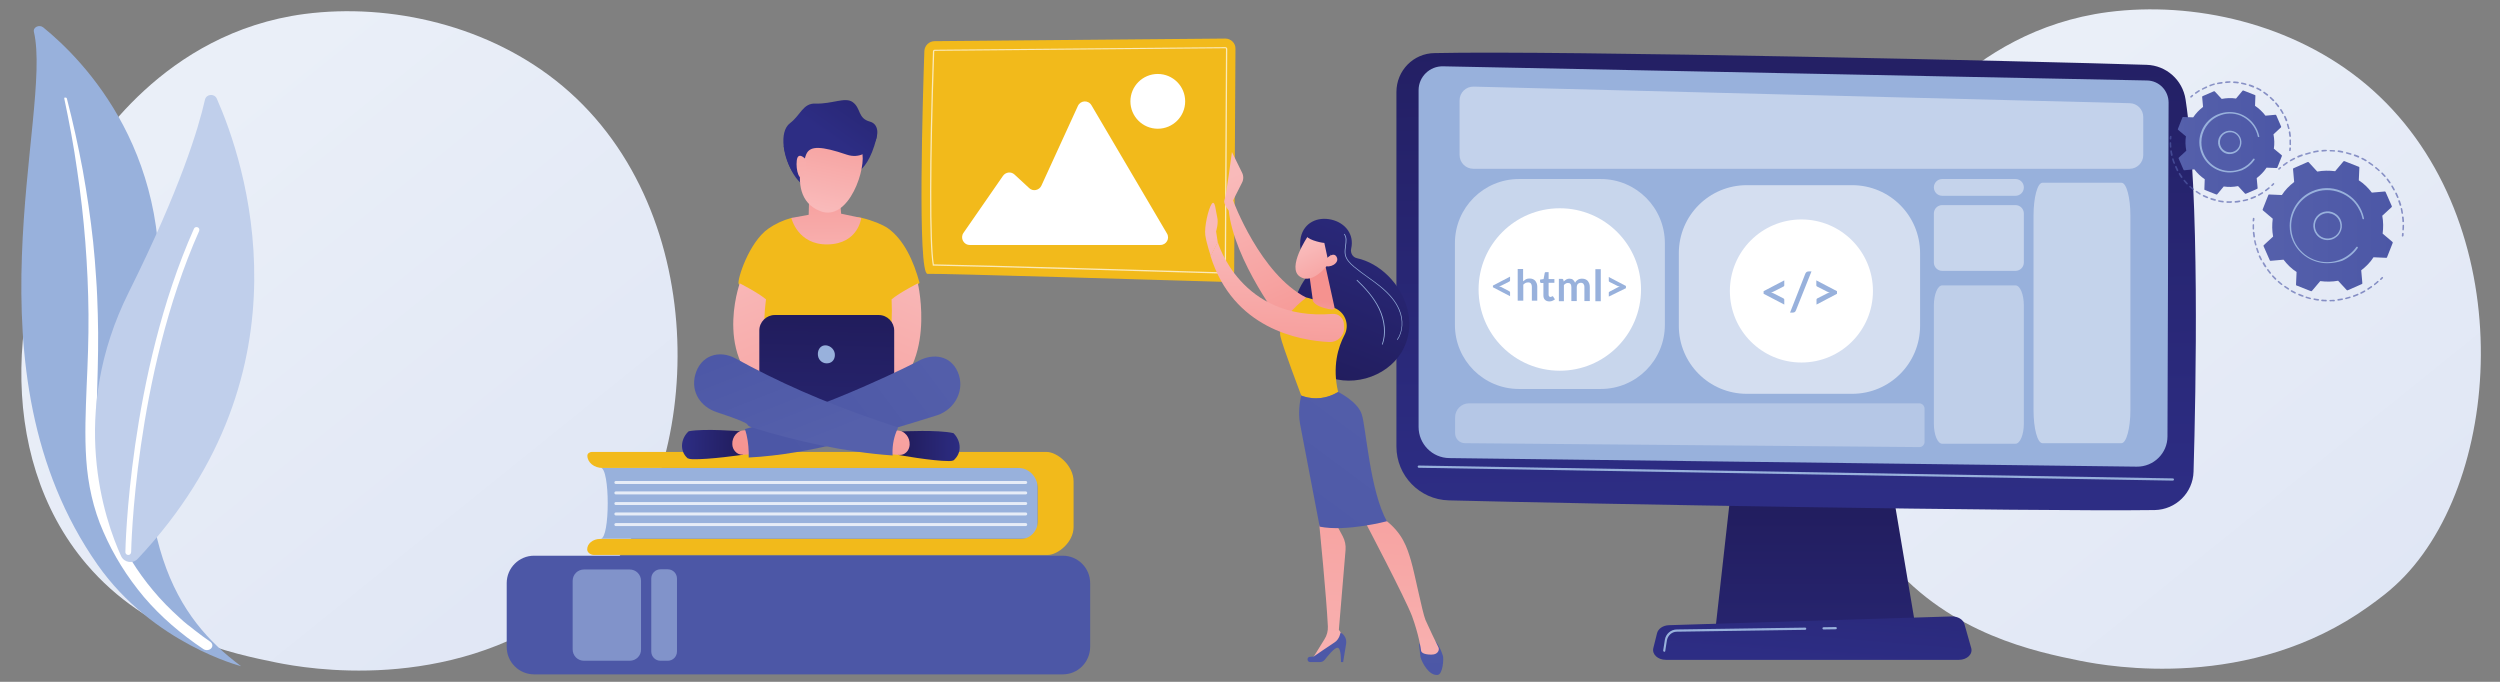 <?xml version="1.0" encoding="utf-8"?>
<!-- Generator: Adobe Illustrator 19.0.0, SVG Export Plug-In . SVG Version: 6.00 Build 0)  -->
<svg version="1.1" id="Layer_1" xmlns="http://www.w3.org/2000/svg" xmlns:xlink="http://www.w3.org/1999/xlink" x="0px" y="0px"
	 viewBox="0 0 1342 366" style="enable-background:new 0 0 1342 366;" xml:space="preserve">
<rect x="0" y="0" width="1342" height="366" fill="#808080" stroke="none"/>
<style type="text/css">
	.st0{fill:url(#XMLID_179_);}
	.st1{fill:url(#XMLID_180_);}
	.st2{fill:#98B1DC;}
	.st3{fill:#FFFFFF;}
	.st4{fill:#C0CFEB;}
	.st5{fill:url(#XMLID_182_);}
	.st6{fill:url(#XMLID_184_);}
	.st7{fill:url(#XMLID_186_);}
	.st8{opacity:0.44;fill:#FFFFFF;}
	.st9{opacity:0.43;fill:#FFFFFF;}
	.st10{opacity:0.46;fill:#FFFFFF;}
	.st11{opacity:0.38;fill:#FFFFFF;}
	.st12{opacity:0.42;fill:#FFFFFF;}
	.st13{opacity:0.58;fill:#FFFFFF;}
	.st14{opacity:0.28;fill:#FFFFFF;}
	.st15{opacity:0.47;fill:#FFFFFF;}
	.st16{fill:#F2BA1B;}
	.st17{opacity:0.69;fill:#FFFFFF;}
	.st18{fill:url(#XMLID_187_);}
	.st19{fill:url(#XMLID_188_);}
	.st20{fill:url(#XMLID_189_);}
	.st21{fill:url(#XMLID_190_);}
	.st22{fill:url(#XMLID_191_);}
	.st23{fill:url(#XMLID_192_);}
	.st24{fill:url(#XMLID_193_);}
	.st25{fill:url(#XMLID_194_);}
	.st26{fill:url(#XMLID_195_);}
	.st27{fill:url(#XMLID_196_);}
	.st28{fill:url(#XMLID_197_);}
	.st29{fill:url(#XMLID_198_);}
	.st30{fill:url(#XMLID_199_);}
	.st31{fill:url(#XMLID_200_);}
	.st32{opacity:0.76;fill:#FFFFFF;}
	.st33{fill:url(#XMLID_201_);}
	.st34{fill:#8193CA;}
	.st35{fill:url(#XMLID_202_);}
	.st36{fill:url(#XMLID_203_);}
	.st37{fill:url(#XMLID_205_);}
	.st38{fill:url(#XMLID_207_);}
	.st39{fill:url(#XMLID_208_);}
	.st40{fill:url(#XMLID_209_);}
	.st41{fill:url(#XMLID_210_);}
	.st42{fill:url(#XMLID_211_);}
	.st43{fill:url(#XMLID_212_);}
	.st44{fill:url(#XMLID_213_);}
	.st45{fill:url(#XMLID_214_);}
	.st46{fill:url(#XMLID_215_);}
	.st47{fill:url(#XMLID_216_);}
	.st48{fill:url(#XMLID_217_);}
	.st49{opacity:0.64;}
	.st50{fill:url(#XMLID_218_);}
	.st51{fill:url(#XMLID_219_);}
	.st52{fill:url(#XMLID_220_);}
	.st53{fill:url(#XMLID_221_);}
	.st54{fill:url(#XMLID_222_);}
	.st55{fill:url(#XMLID_223_);}
	.st56{fill:url(#XMLID_224_);}
	.st57{fill:url(#XMLID_227_);}
	.st58{fill:url(#XMLID_229_);}
	.st59{fill:url(#XMLID_230_);}
	.st60{fill:url(#XMLID_232_);}
	.st61{fill:url(#XMLID_234_);}
	.st62{fill:url(#XMLID_236_);}
	.st63{fill:url(#XMLID_237_);}
</style>
<g id="XMLID_1_">
	<linearGradient id="XMLID_179_" gradientUnits="userSpaceOnUse" x1="1377.486" y1="463.451" x2="1062.595" y2="72.376">
		<stop  offset="0" style="stop-color:#DBE2F3"/>
		<stop  offset="1" style="stop-color:#EAEFF8"/>
	</linearGradient>
	<path id="XMLID_172_" class="st0" d="M1290.9,309.2c-7.2,7.6-14.1,12.5-19.5,16.4c-63.6,45.6-138.8,32.3-154.8,29.1
		c-23.6-4.8-69.2-14.1-102.2-52.9c-49.9-58.7-42.1-151.1-3.4-212.2c7.1-11.2,44.5-73.1,120.5-83.1c46-6,99.6,6.1,138.5,38.7
		C1351.5,113.6,1345.7,251.5,1290.9,309.2z"/>
	<linearGradient id="XMLID_180_" gradientUnits="userSpaceOnUse" x1="409.512" y1="464.39" x2="94.621" y2="73.316">
		<stop  offset="0" style="stop-color:#DBE2F3"/>
		<stop  offset="1" style="stop-color:#EAEFF8"/>
	</linearGradient>
	<path id="XMLID_173_" class="st1" d="M322.9,310.2c-7.2,7.6-14.1,12.5-19.5,16.4c-63.6,45.6-138.8,32.3-154.8,29.1
		c-23.6-4.8-69.2-14.1-102.2-52.9C-3.5,244.1,4.3,151.6,43,90.6c7.1-11.2,44.5-73.1,120.5-83.1c46-6,99.6,6.1,138.5,38.7
		C383.5,114.5,377.7,252.5,322.9,310.2z"/>
	<g id="XMLID_392_">
		<path id="XMLID_171_" class="st2" d="M18.2,17.1c-0.6-2.5,2.9-4.1,5-2.4c21.5,17.4,73.2,69.7,60.3,161
			C67.3,290.3,95,332.1,129.4,357.6c0,0-47.2-12-77-54.4C-20.6,199,28.4,60.8,18.2,17.1z"/>
		<path id="XMLID_170_" class="st3" d="M34.5,52.9c2.7,12.8,5.1,25.5,6.9,38.4c1.9,12.8,3.4,25.7,4.4,38.6c1,12.9,1.6,25.8,1.7,38.8
			c0.1,12.9-0.4,25.8-1,38.8c-0.5,13-1.1,26-0.2,39.2c0.9,13.1,3.7,26.4,9.2,38.8c1.4,3.1,2.8,6.2,4.4,9.2c1.6,3,3.3,6,5.1,8.9
			c3.6,5.8,7.7,11.4,12.2,16.8c9.1,10.7,20.1,20.1,32.1,28.1c1.3,0.8,3.1,0.6,4.1-0.5c1-1.1,0.7-2.6-0.5-3.5l0,0
			c-2.9-2-5.7-4.1-8.4-6.2c-1.4-1.1-2.7-2.2-4.1-3.2c-1.3-1.1-2.7-2.2-3.9-3.4c-5.1-4.6-9.9-9.4-14.2-14.6
			c-8.7-10.3-15.6-21.7-20.9-33.5c-2.6-5.9-4.6-12.1-6.1-18.3c-1.5-6.2-2.4-12.5-2.9-18.9c-1-12.8-0.6-25.7-0.2-38.6
			c0.4-13,0.7-26,0.3-39c-0.2-6.5-0.4-13-0.9-19.5c-0.2-3.3-0.5-6.5-0.7-9.7c-0.3-3.2-0.6-6.5-0.9-9.7c-1.4-13-3.3-25.9-5.6-38.7
			c-2.4-12.8-5.2-25.6-8.5-38.3c-0.1-0.4-0.5-0.6-0.9-0.5C34.7,52.2,34.5,52.5,34.5,52.9z"/>
	</g>
	<g id="XMLID_388_">
		<g id="XMLID_389_">
			<path id="XMLID_169_" class="st4" d="M73.9,300c-2.6,2.8-7.3,2-8.9-1.5c-8.8-19.3-28.6-76.2,4.2-141.8
				c27.6-55.4,37.4-88,40.8-103.1c0.7-3.2,5.1-3.6,6.4-0.6C131,86,169.5,198.5,73.9,300z"/>
			<path id="XMLID_168_" class="st3" d="M69.1,297.9c-0.1,0-0.2,0-0.3,0c-0.8,0-1.5-0.7-1.5-1.5c0-0.9,1.8-94.9,36.8-173.6
				c0.3-0.8,1.2-1.1,2-0.8c0.8,0.3,1.1,1.2,0.8,2c-34.7,78.1-36.5,171.5-36.5,172.4C70.3,297.2,69.8,297.8,69.1,297.9z"/>
		</g>
	</g>
	<g id="XMLID_380_">
		<linearGradient id="XMLID_182_" gradientUnits="userSpaceOnUse" x1="974.672" y1="245.748" x2="974.672" y2="433.109">
			<stop  offset="0" style="stop-color:#201B59"/>
			<stop  offset="1" style="stop-color:#2D2D84"/>
		</linearGradient>
		<polygon id="XMLID_167_" class="st5" points="930.2,254.1 920.9,337.2 1028.4,337.2 1014.4,254.1 		"/>
		<linearGradient id="XMLID_184_" gradientUnits="userSpaceOnUse" x1="961.683" y1="-55.093" x2="964.806" y2="266.543">
			<stop  offset="0" style="stop-color:#201B59"/>
			<stop  offset="1" style="stop-color:#2D2D84"/>
		</linearGradient>
		<path id="XMLID_166_" class="st6" d="M749.6,49.4v190.3c0,15.7,12.5,28.5,28.1,28.9c69.5,1.8,312.7,6.1,378.9,5.2
			c11.4-0.2,20.6-9.3,20.9-20.6c1.3-44.2,3.3-150.5-4.3-199.9c-1.6-10.4-10.4-18.2-20.9-18.5c-58.3-1.9-316-7.8-382.2-6.3
			C758.7,28.6,749.6,37.9,749.6,49.4z"/>
		<path id="XMLID_165_" class="st2" d="M761.5,48.4v180.8c0,9.1,7.3,16.6,16.5,16.7l369,4.6c9.1,0.1,16.5-7.2,16.5-16.2l0.6-179.2
			c0-6.5-5.1-11.8-11.6-11.9l-377.8-7.6C767.5,35.4,761.5,41.2,761.5,48.4z"/>
		<path id="XMLID_164_" class="st2" d="M1166.4,258C1166.3,258,1166.3,258,1166.4,258l-404.8-6.9c-0.3,0-0.6-0.3-0.6-0.6
			c0-0.3,0.3-0.6,0.6-0.6l404.8,6.9c0.3,0,0.6,0.3,0.6,0.6C1166.9,257.8,1166.7,258,1166.4,258z"/>
		<linearGradient id="XMLID_186_" gradientUnits="userSpaceOnUse" x1="985.945" y1="192.536" x2="972.414" y2="354.915">
			<stop  offset="0" style="stop-color:#201B59"/>
			<stop  offset="1" style="stop-color:#2D2D84"/>
		</linearGradient>
		<path id="XMLID_163_" class="st7" d="M1051.6,354.2H894.2c-4.3,0-7.5-3-6.7-6.3l2-8c0.6-2.4,3.2-4.2,6.4-4.3l151.7-4.7
			c3.3-0.1,6.2,1.6,6.9,4.1l3.6,12.7C1059.2,351.1,1055.9,354.2,1051.6,354.2z"/>
		<path id="XMLID_162_" class="st2" d="M978.9,337.9c-0.3,0-0.6-0.2-0.6-0.6c0-0.3,0.2-0.6,0.6-0.6l6.5-0.1h0c0.3,0,0.6,0.2,0.6,0.6
			c0,0.3-0.2,0.6-0.6,0.6L978.9,337.9C978.9,337.9,978.9,337.9,978.9,337.9z"/>
		<path id="XMLID_161_" class="st2" d="M893.4,349.9C893.4,349.9,893.3,349.9,893.4,349.9c-0.4-0.1-0.6-0.3-0.6-0.7l0.9-5.8
			c0.5-3.1,3.2-5.5,6.4-5.5l68.9-1c0.3,0,0.6,0.2,0.6,0.6c0,0.3-0.2,0.6-0.6,0.6l-68.9,1c-2.6,0-4.8,2-5.3,4.6l-0.9,5.8
			C893.9,349.7,893.7,349.9,893.4,349.9z"/>
	</g>
	<g id="XMLID_371_">
		<path id="XMLID_160_" class="st8" d="M1081.9,105.1h-39.3c-2.5,0-4.5-2-4.5-4.5s2-4.5,4.5-4.5h39.3c2.5,0,4.5,2,4.5,4.5
			S1084.4,105.1,1081.9,105.1z"/>
		<path id="XMLID_159_" class="st9" d="M1096.4,98.1h42.4c2.7,0,4.8,7.9,4.8,17.7v104.4c0,9.8-2.2,17.7-4.8,17.7h-42.4
			c-2.7,0-4.8-7.9-4.8-17.7V115.8C1091.6,106,1093.7,98.1,1096.4,98.1z"/>
		<path id="XMLID_158_" class="st10" d="M1042.6,110.1h39.3c2.5,0,4.5,2,4.5,4.5v26.3c0,2.5-2,4.5-4.5,4.5h-39.3
			c-2.5,0-4.5-2-4.5-4.5v-26.3C1038.1,112.1,1040.1,110.1,1042.6,110.1z"/>
		<path id="XMLID_157_" class="st11" d="M1042.6,153.2h39.3c2.5,0,4.5,4.8,4.5,10.8v63.4c0,5.9-2,10.8-4.5,10.8h-39.3
			c-2.5,0-4.5-4.8-4.5-10.8V164C1038.1,158,1040.1,153.2,1042.6,153.2z"/>
		<path id="XMLID_156_" class="st12" d="M1143.2,90.6H790.9c-4.1,0-7.4-3.3-7.4-7.4V53.9c0-4.2,3.4-7.5,7.6-7.4l352.2,8.9
			c4,0.1,7.2,3.4,7.2,7.4v20.5C1150.5,87.3,1147.2,90.6,1143.2,90.6z"/>
		<path id="XMLID_3_" class="st13" d="M994.2,211.4h-56.5c-20.2,0-36.5-16.3-36.5-36.5v-39c0-20.2,16.3-36.5,36.5-36.5h56.5
			c20.2,0,36.5,16.3,36.5,36.5v39C1030.7,195.1,1014.4,211.4,994.2,211.4z"/>
		<path id="XMLID_155_" class="st14" d="M1030.4,240l-244-2.1c-3,0-5.3-2.4-5.3-5.4V224c0-4.1,3.3-7.5,7.5-7.5h241.6
			c1.6,0,2.9,1.3,2.9,2.9v18.1C1032.9,238.9,1031.8,240,1030.4,240z"/>
		<path id="XMLID_154_" class="st15" d="M859.3,208.8h-43.9c-19,0-34.4-15.4-34.4-34.4v-43.9c0-19,15.4-34.4,34.4-34.4h43.9
			c19,0,34.4,15.4,34.4,34.4v43.9C893.7,193.4,878.3,208.8,859.3,208.8z"/>
	</g>
	<g id="XMLID_342_">
		<g id="XMLID_363_">
			<g id="XMLID_366_">
				<path id="XMLID_153_" class="st16" d="M501.7,22.1l156-1.4c3.1,0,5.6,2.5,5.5,5.5l-0.7,119.7c0,3.1-2.6,5.5-5.6,5.4
					c-28.2-0.8-153.5-4.6-159-4.3c-5.5,0.2-2.5-96-1.7-119.7C496.4,24.4,498.8,22.1,501.7,22.1z"/>
				<path id="XMLID_367_" class="st17" d="M657.1,146.9L657.1,146.9c-22.4-0.7-135.3-4-156.1-4.3l-0.3,0l0-0.3
					c-2-11-1.9-56.1,0.1-114.7c0-0.5,0.4-0.9,1-0.9l156-1.4c0.3,0,0.6,0.2,0.7,0.3c0.2,0.2,0.3,0.4,0.3,0.7l-0.7,119.7
					C658.1,146.4,657.7,146.9,657.1,146.9z M501.3,141.9c21.5,0.3,133.5,3.6,155.8,4.3l0,0c0.1,0,0.3-0.1,0.3-0.3l0.7-119.7
					c0-0.1,0-0.1-0.1-0.2c-0.1-0.1-0.1-0.1-0.2-0.1l-156,1.4c-0.2,0-0.3,0.1-0.3,0.3C499.5,85.7,499.4,130.4,501.3,141.9z"/>
			</g>
			<path id="XMLID_150_" class="st3" d="M520.6,131.5h102.3c3.2,0,5.2-3.5,3.5-6.2l-40.5-68.8c-1.7-2.9-5.9-2.7-7.3,0.4l-19.6,42.8
				c-1.2,2.5-4.5,3.2-6.5,1.3l-7.9-7.3c-1.8-1.7-4.7-1.4-6.2,0.7L517.2,125C515.3,127.7,517.2,131.5,520.6,131.5z"/>
			<circle id="XMLID_149_" class="st3" cx="621.5" cy="54.4" r="14.7"/>
		</g>
		<g id="XMLID_343_">
			<g id="XMLID_359_">
				
					<linearGradient id="XMLID_187_" gradientUnits="userSpaceOnUse" x1="727.297" y1="231.904" x2="776.478" y2="112.38" gradientTransform="matrix(1 -1.890000e-002 1.890000e-002 1 -28.184 -3.235)">
					<stop  offset="0" style="stop-color:#201B59"/>
					<stop  offset="1" style="stop-color:#2D2D84"/>
				</linearGradient>
				<path id="XMLID_148_" class="st18" d="M755.4,165.5c-3.6-13.3-14.7-24.2-27-26.9c-2.3-0.5-3.6-2.8-3.1-5.1c0,0,0,0,0,0
					c1.8-7.7-3.2-13.9-10.6-15.6c-7.5-1.7-14.6,1.6-16.4,9.3c-1.2,5.2,0.3,11.1,3.8,14.9c1.4,1.6,1.5,3.9,0.2,5.5
					c-7.5,8.8-10.6,22.3-7.3,34.3c4.8,17.7,21.5,25.7,38.2,21.2C749.7,198.5,760.1,183.3,755.4,165.5z"/>
				<path id="XMLID_147_" class="st2" d="M750.2,182.5l-0.3-0.2c3-4.2,3.4-10.4,1-16c-1.9-4.5-5.3-8.5-10.6-12.8
					c-2-1.6-4.1-3.1-6.2-4.6c-2.5-1.8-5-3.6-7.4-5.6c-2.1-1.8-4.4-4-4.8-6.9c-0.2-1.4,0-3,0.2-4.5c0.3-2.3,0.6-4.5-0.7-6.2l0.3-0.2
					c1.5,1.8,1.1,4.2,0.8,6.5c-0.2,1.5-0.4,3-0.2,4.4c0.4,2.8,2.6,4.9,4.7,6.7c2.4,2,4.9,3.8,7.4,5.6c2.1,1.5,4.2,3,6.2,4.6
					c5.4,4.3,8.8,8.5,10.7,13C753.6,171.8,753.2,178.1,750.2,182.5z"/>
				<path id="XMLID_146_" class="st2" d="M742.2,185l-0.4-0.1c2-5.6,1.4-12.6-1.6-19c-3-6.4-8-11.6-12-15.4l0.3-0.3
					c4,3.8,9,9.1,12.1,15.5C743.7,172.3,744.3,179.3,742.2,185z"/>
			</g>
			<linearGradient id="XMLID_188_" gradientUnits="userSpaceOnUse" x1="659.395" y1="94.955" x2="701.737" y2="190.561">
				<stop  offset="0" style="stop-color:#F9BABA"/>
				<stop  offset="1" style="stop-color:#F5928F"/>
			</linearGradient>
			<path id="XMLID_145_" class="st19" d="M662,112.2l-0.1-4.6l4.8-9.5c0.9-1.7,0.9-3.8,0-5.5l-5.4-11c0,0-3.1,23.8-4,25.8
				c-0.8,2,2.2,5.5,2.2,5.5L662,112.2z"/>
			<linearGradient id="XMLID_189_" gradientUnits="userSpaceOnUse" x1="660.147" y1="94.622" x2="702.49" y2="190.228">
				<stop  offset="0" style="stop-color:#F9BABA"/>
				<stop  offset="1" style="stop-color:#F5928F"/>
			</linearGradient>
			<path id="XMLID_144_" class="st20" d="M661.9,107.6c0,0,14.6,39.7,39.4,52.2c0,0-8.3,13.5-12.6,14.3c0,0-26.5-34-29.2-61.8
				L661.9,107.6z"/>
			<linearGradient id="XMLID_190_" gradientUnits="userSpaceOnUse" x1="765.75" y1="287.99" x2="768.662" y2="359.817">
				<stop  offset="0" style="stop-color:#5560AB"/>
				<stop  offset="1" style="stop-color:#4C57A6"/>
			</linearGradient>
			<path id="XMLID_143_" class="st21" d="M761.8,346.7l0.7,6c0.8,2.9,4.5,10.1,9.2,9.6c2.9-0.3,3.3-8.8,2.9-10.1
				c-0.7-2.3-2.1-5.8-4-7.9h-6.7C762.6,344.4,761.7,345.5,761.8,346.7z"/>
			<linearGradient id="XMLID_191_" gradientUnits="userSpaceOnUse" x1="707.326" y1="400.641" x2="725.879" y2="183.811">
				<stop  offset="0" style="stop-color:#F9BABA"/>
				<stop  offset="1" style="stop-color:#F5928F"/>
			</linearGradient>
			<path id="XMLID_142_" class="st22" d="M709.4,276.1l-1.1,6.6c0,0,3.8,38.3,4.5,53.6c0.1,2.4-0.5,4.8-1.8,6.8l-6.6,10.7l16.7-9.9
				l0.3-2l-2.7-3.8l3.6-42.9c0.2-2.5-0.3-5-1.5-7.3l-3.5-6.5L709.4,276.1z"/>
			<linearGradient id="XMLID_192_" gradientUnits="userSpaceOnUse" x1="716.04" y1="282.284" x2="711.673" y2="361.391">
				<stop  offset="0" style="stop-color:#5560AB"/>
				<stop  offset="1" style="stop-color:#4C57A6"/>
			</linearGradient>
			<path id="XMLID_141_" class="st23" d="M703.3,355.4h5.3c1,0,1.9-0.5,2.5-1.2c1.7-2.2,5.1-6.4,6.8-6.5c2.2-0.1,1.9,7.7,1.9,7.7
				h1.2l1.6-9.8c0.4-2.5-0.8-4.9-3-6.1l0,0c0,0-0.5,3.7-3.3,5.4c-2.7,1.7-11.2,7.6-11.2,7.6s-1-0.1-2.2,0.1
				C701.4,352.9,701.6,355.4,703.3,355.4z"/>
			<linearGradient id="XMLID_193_" gradientUnits="userSpaceOnUse" x1="744.645" y1="403.868" x2="763.203" y2="186.981">
				<stop  offset="0" style="stop-color:#F9BABA"/>
				<stop  offset="1" style="stop-color:#F5928F"/>
			</linearGradient>
			<path id="XMLID_140_" class="st24" d="M732.3,279.2c0,0,22.1,42,25.7,51.6c3.5,9.6,4.8,17.6,4.8,18.3c0.1,1.2,1.5,2.3,5.6,2.3
				c2.1,0,3.1-0.8,3.6-1.7c0.4-0.7,0.5-1.6,0.1-2.3c-1.3-2.6-5.3-10.9-6.9-14.6c-1.8-4.5-5.7-24.8-7.8-31.9
				c-2.1-7.1-4.5-14.7-13.8-21.8C743.7,279.2,737.4,273,732.3,279.2z"/>
			<path id="XMLID_139_" class="st16" d="M718.3,210.4c-3.2-13.7,0-24.1,3.4-30.5c2.7-5.1,0.8-11.4-4.3-14.1
				c-8-4.2-16.1-6.1-16.1-6.1s-15.9,11.6-14,20.7c1.1,5.3,11.2,31.9,11.2,31.9S707.8,216.8,718.3,210.4z"/>
			<linearGradient id="XMLID_194_" gradientUnits="userSpaceOnUse" x1="768.691" y1="182.398" x2="668.889" y2="316.979">
				<stop  offset="0" style="stop-color:#5560AB"/>
				<stop  offset="1" style="stop-color:#4C57A6"/>
			</linearGradient>
			<path id="XMLID_138_" class="st25" d="M731,222.4c-2.3-7-12.7-12-12.7-12c-10.5,6.3-19.8,1.9-19.8,1.9s-2.1,8-0.6,15.4
				c1.4,7.4,10.5,55,10.5,55c14.2,2.9,36.1-2.9,36.1-2.9C735.4,263.7,733.3,229.4,731,222.4z"/>
			<linearGradient id="XMLID_195_" gradientUnits="userSpaceOnUse" x1="705.292" y1="186.912" x2="708.777" y2="161.417">
				<stop  offset="0" style="stop-color:#F9BABA"/>
				<stop  offset="1" style="stop-color:#F5928F"/>
			</linearGradient>
			<path id="XMLID_137_" class="st26" d="M711.7,143.8l4.6,20.9c0.4,1.8-1.2,1.5-3.1,1.2c-3-0.6-7-1.8-8.3-4.1
				c-0.1-0.2-0.2-0.5-0.2-0.8l-2-14.5c-0.2-1.1,0.5-2.3,1.5-2.7l3.8-1.7C709.6,141.4,711.3,142.2,711.7,143.8z"/>
			<linearGradient id="XMLID_196_" gradientUnits="userSpaceOnUse" x1="686.87" y1="127.299" x2="683.594" y2="207.951">
				<stop  offset="0" style="stop-color:#F9BABA"/>
				<stop  offset="1" style="stop-color:#F5928F"/>
			</linearGradient>
			<path id="XMLID_136_" class="st27" d="M653.7,130c0,0,12.2,42.5,61.5,38.5c3.2-0.3,5.9,2.1,6.2,5.2l0.1,1.7
				c0.4,4.6-3.4,8.4-8,8.2c-16.4-0.8-51.6-7.3-63.7-46.2L653.7,130z"/>
			<linearGradient id="XMLID_197_" gradientUnits="userSpaceOnUse" x1="650.256" y1="126.605" x2="647.203" y2="201.739">
				<stop  offset="0" style="stop-color:#F9BABA"/>
				<stop  offset="1" style="stop-color:#F5928F"/>
			</linearGradient>
			<path id="XMLID_135_" class="st28" d="M649.9,137.4c0,0-2.3-6.9-2.9-11.2c-0.6-4.3,1.6-14,3.4-16.7c1.9-2.7,2.2,4,3,7.1
				c0.8,3.1-0.6,7.6-0.6,7.6l0.9,5.9L649.9,137.4z"/>
			<g id="XMLID_344_">
				
					<linearGradient id="XMLID_198_" gradientUnits="userSpaceOnUse" x1="-7612.771" y1="1261.966" x2="-7589.434" y2="1288.798" gradientTransform="matrix(0.965 0.261 -0.261 0.965 8379.168 900.279)">
					<stop  offset="0" style="stop-color:#F9BABA"/>
					<stop  offset="1" style="stop-color:#F5928F"/>
				</linearGradient>
				<path id="XMLID_134_" class="st29" d="M702.2,126.6c0,0-11.7,17.1-4.4,21.9c7.3,4.8,15.7-7.4,15.7-7.4s2.6-9.3-0.4-12.4
					C710.1,125.6,702.2,126.6,702.2,126.6z"/>
				
					<linearGradient id="XMLID_199_" gradientUnits="userSpaceOnUse" x1="702.694" y1="223.165" x2="752.313" y2="102.576" gradientTransform="matrix(1 -1.890000e-002 1.890000e-002 1 -28.184 -3.235)">
					<stop  offset="0" style="stop-color:#201B59"/>
					<stop  offset="1" style="stop-color:#2D2D84"/>
				</linearGradient>
				<path id="XMLID_133_" class="st30" d="M707.1,122.4c0,0-5.1,1.3-5.8,3.6c-0.7,2.3,7.4,4.3,9.6,4.4l2,9.3c0,0,5.2-8.9,3-14
					C713.7,120.8,707.1,122.4,707.1,122.4z"/>
				
					<linearGradient id="XMLID_200_" gradientUnits="userSpaceOnUse" x1="-7606.94" y1="1256.894" x2="-7583.602" y2="1283.726" gradientTransform="matrix(0.965 0.261 -0.261 0.965 8379.168 900.279)">
					<stop  offset="0" style="stop-color:#F9BABA"/>
					<stop  offset="1" style="stop-color:#F5928F"/>
				</linearGradient>
				<path id="XMLID_132_" class="st31" d="M711,139.9c0,0,4.6-5.5,6.5-2c1.9,3.5-4.1,6.3-6.3,4.6L711,139.9z"/>
			</g>
		</g>
	</g>
	<g id="XMLID_328_">
		<g id="XMLID_333_">
			<g id="XMLID_339_">
				<path id="XMLID_131_" class="st2" d="M322.4,289.2l234.6,0v-38.1l-234.6,0C327.5,251.1,327.5,289.2,322.4,289.2z"/>
				<path id="XMLID_130_" class="st16" d="M557.1,279.7v-17.4c0-6.1-4.6-11.1-10.4-11.1H323.4c-4.5,0-8.1-3-8.1-6.6
					c0-1.1,1.1-2,2.5-2h244c5.6,0,14.5,7.1,14.5,15.9v24.4c0,8.3-8.6,15-13.9,15H319c-2.1,0-3.8-1.4-3.8-3c0-3.1,3.1-5.6,6.9-5.6
					h226.1C553.1,289.2,557.1,285,557.1,279.7z"/>
			</g>
			<path id="XMLID_129_" class="st32" d="M550.6,259.8h-220c-0.5,0-0.8-0.4-0.8-0.8c0-0.5,0.4-0.8,0.8-0.8h220
				c0.5,0,0.8,0.4,0.8,0.8C551.4,259.4,551,259.8,550.6,259.8z"/>
			<path id="XMLID_128_" class="st32" d="M550.6,265.4h-220c-0.5,0-0.8-0.4-0.8-0.8c0-0.5,0.4-0.8,0.8-0.8h220
				c0.5,0,0.8,0.4,0.8,0.8C551.4,265.1,551,265.4,550.6,265.4z"/>
			<path id="XMLID_127_" class="st32" d="M550.6,271.1h-220c-0.5,0-0.8-0.4-0.8-0.8c0-0.5,0.4-0.8,0.8-0.8h220
				c0.5,0,0.8,0.4,0.8,0.8C551.4,270.7,551,271.1,550.6,271.1z"/>
			<path id="XMLID_126_" class="st32" d="M550.6,276.7h-220c-0.5,0-0.8-0.4-0.8-0.8c0-0.5,0.4-0.8,0.8-0.8h220
				c0.5,0,0.8,0.4,0.8,0.8C551.4,276.4,551,276.7,550.6,276.7z"/>
			<path id="XMLID_125_" class="st32" d="M550.6,282.4h-220c-0.5,0-0.8-0.4-0.8-0.8c0-0.5,0.4-0.8,0.8-0.8h220
				c0.5,0,0.8,0.4,0.8,0.8C551.4,282,551,282.4,550.6,282.4z"/>
		</g>
		<g id="XMLID_329_">
			<linearGradient id="XMLID_201_" gradientUnits="userSpaceOnUse" x1="438.133" y1="525.104" x2="430.817" y2="375.974">
				<stop  offset="0" style="stop-color:#5560AB"/>
				<stop  offset="1" style="stop-color:#4C57A6"/>
			</linearGradient>
			<path id="XMLID_124_" class="st33" d="M570.5,362H286.7c-8.1,0-14.7-6.6-14.7-14.7v-34.3c0-8.1,6.6-14.7,14.7-14.7h283.8
				c8.1,0,14.7,6.6,14.7,14.7v34.3C585.1,355.5,578.6,362,570.5,362z"/>
			<path id="XMLID_123_" class="st34" d="M338,354.7h-24.5c-3.4,0-6.1-2.7-6.1-6.1v-36.8c0-3.4,2.7-6.1,6.1-6.1H338
				c3.4,0,6.1,2.7,6.1,6.1v36.8C344.2,352,341.4,354.7,338,354.7z"/>
			<path id="XMLID_122_" class="st34" d="M358.4,354.7h-3.8c-2.8,0-5-2.2-5-5v-39.1c0-2.8,2.2-5,5-5h3.8c2.8,0,5,2.2,5,5v39.1
				C363.4,352.5,361.2,354.7,358.4,354.7z"/>
		</g>
	</g>
	<g id="XMLID_308_">
		<g id="XMLID_310_">
			
				<linearGradient id="XMLID_202_" gradientUnits="userSpaceOnUse" x1="555.032" y1="-603.473" x2="525.265" y2="-542.118" gradientTransform="matrix(0.987 0.161 -0.161 0.987 -157.266 525.896)">
				<stop  offset="0" style="stop-color:#201B59"/>
				<stop  offset="1" style="stop-color:#2D2D84"/>
			</linearGradient>
			<path id="XMLID_121_" class="st35" d="M430.4,71.1c-0.2,0.3-9.7,7.3-9.7,7.3s2.1,15.1,10.7,21.1c9.4,6.6,22.8-5.4,22.8-5.4
				s10.6,2.5,16.2-19.6c1.3-5.1-6.2-5.5-15.2-4.6C443.6,71.3,430.4,71.1,430.4,71.1z"/>
			<path id="XMLID_120_" class="st16" d="M412.5,122.7c3.7-2.6,7.9-4.5,12.3-5.7c1.6-0.4,10.6,2.1,16.1,2c7.6-0.2,15.2-3.6,21.5-2.1
				c6.2,1.5,11.2,3.6,14.2,5.6c8.7,6.2,13.9,17.8,17,29.3c-5.9,6.1-13.4,8.8-13.4,8.8l-1.4,55.9l-33,16.9L408,214.6l1.4-54.6
				c0,0-12-5.6-12.9-7.6C395.6,150.3,402,130,412.5,122.7z"/>
			<linearGradient id="XMLID_203_" gradientUnits="userSpaceOnUse" x1="388.857" y1="140.163" x2="451.632" y2="291.8">
				<stop  offset="0" style="stop-color:#F9BABA"/>
				<stop  offset="1" style="stop-color:#F5928F"/>
			</linearGradient>
			<path id="XMLID_119_" class="st36" d="M397.1,152.1c0,0-16,44.5,20.5,62.8c7.6-1,4.7-13.6,4.7-13.6s-15.9-3.5-11.1-40.6
				C406.8,157,397.1,152.1,397.1,152.1z"/>
			
				<linearGradient id="XMLID_205_" gradientUnits="userSpaceOnUse" x1="-7035.216" y1="139.837" x2="-6972.441" y2="291.474" gradientTransform="matrix(-1 0 0 1 -6535.074 0)">
				<stop  offset="0" style="stop-color:#F9BABA"/>
				<stop  offset="1" style="stop-color:#F5928F"/>
			</linearGradient>
			<path id="XMLID_118_" class="st37" d="M492.7,152.1c0,0,11,46.4-20.5,62.8c-7.6-1-4.7-13.6-4.7-13.6s12.8-6.3,11.1-40.6
				C483,157,492.7,152.1,492.7,152.1z"/>
			<linearGradient id="XMLID_207_" gradientUnits="userSpaceOnUse" x1="444.613" y1="159.964" x2="441.369" y2="291.326">
				<stop  offset="0" style="stop-color:#201B59"/>
				<stop  offset="1" style="stop-color:#2D2D84"/>
			</linearGradient>
			<path id="XMLID_117_" class="st38" d="M471.7,218h-55.8c-4.6,0-8.3-3.8-8.3-8.3v-32.3c0-4.6,3.8-8.3,8.3-8.3h55.8
				c4.6,0,8.3,3.8,8.3,8.3v32.3C480,214.3,476.3,218,471.7,218z"/>
			<g id="XMLID_320_">
				
					<linearGradient id="XMLID_208_" gradientUnits="userSpaceOnUse" x1="487.258" y1="209.598" x2="521.562" y2="209.598" gradientTransform="matrix(1 7.700000e-003 -7.700000e-003 1 -3.35 25.93)">
					<stop  offset="0" style="stop-color:#201B59"/>
					<stop  offset="1" style="stop-color:#2D2D84"/>
				</linearGradient>
				<path id="XMLID_116_" class="st39" d="M511.8,232.5c-8.3-1.9-27.5-0.9-27.5-0.9l-0.8,2.1l-1.3,10.5c0,0,18.2,3.3,27.2,3.3
					c0.9,0,1.8-0.1,2.5-0.4c0.3-0.2,0.5-0.5,0.8-0.8C516.6,242.2,515.5,236.1,511.8,232.5z"/>
				<linearGradient id="XMLID_209_" gradientUnits="userSpaceOnUse" x1="504.937" y1="177.428" x2="468.726" y2="275.508">
					<stop  offset="0" style="stop-color:#F9BABA"/>
					<stop  offset="1" style="stop-color:#F5928F"/>
				</linearGradient>
				<path id="XMLID_115_" class="st40" d="M478.8,231l3.2,0.1c1.7,0.1,3.4,0.9,4.6,2.4c1.2,1.4,1.8,3.3,1.7,5.3
					c-0.1,1.5-0.7,3-1.8,4c-1,1-2.4,1.5-3.8,1.4l-5-0.4L478.8,231z"/>
			</g>
			<g id="XMLID_317_">
				
					<linearGradient id="XMLID_210_" gradientUnits="userSpaceOnUse" x1="-7618.996" y1="161.617" x2="-7584.677" y2="161.617" gradientTransform="matrix(-1 -2.000000e-002 -2.000000e-002 1 -7215.199 -74.854)">
					<stop  offset="0" style="stop-color:#201B59"/>
					<stop  offset="1" style="stop-color:#2D2D84"/>
				</linearGradient>
				<path id="XMLID_114_" class="st41" d="M369.7,231.5c8.3-1.6,27.5,0,27.5,0l0.7,2.1l1,10.5c0,0-18.3,2.7-27.3,2.4
					c-0.9,0-1.8-0.2-2.5-0.5c-0.3-0.3-0.5-0.5-0.8-0.8C364.6,241,365.9,234.9,369.7,231.5z"/>
				<linearGradient id="XMLID_211_" gradientUnits="userSpaceOnUse" x1="432.388" y1="147.872" x2="396.159" y2="246.004">
					<stop  offset="0" style="stop-color:#F9BABA"/>
					<stop  offset="1" style="stop-color:#F5928F"/>
				</linearGradient>
				<path id="XMLID_113_" class="st42" d="M402.7,231l-3.2,0c-1.7,0-3.4,0.8-4.6,2.2c-1.2,1.4-1.9,3.3-1.8,5.2c0,1.5,0.6,3,1.7,4.1
					c1,1.1,2.4,1.6,3.8,1.6l5-0.2L402.7,231z"/>
			</g>
			<linearGradient id="XMLID_212_" gradientUnits="userSpaceOnUse" x1="520.285" y1="175.535" x2="426.151" y2="246.248">
				<stop  offset="0" style="stop-color:#5560AB"/>
				<stop  offset="1" style="stop-color:#4C57A6"/>
			</linearGradient>
			<path id="XMLID_112_" class="st43" d="M514.1,199.6c-3.8-8.7-13-10.1-20.8-6c-0.1,0.2-49.7,25.6-93.4,36.7c1.3,4,1.9,8.3,2,12.5
				c0,0.9,0,1.9,0,2.8c33.5-1.7,69.9-12.9,101.2-22.7C512.7,219.7,518.3,209.2,514.1,199.6z"/>
			<linearGradient id="XMLID_213_" gradientUnits="userSpaceOnUse" x1="435.159" y1="238.958" x2="410.488" y2="176.046">
				<stop  offset="0" style="stop-color:#5560AB"/>
				<stop  offset="1" style="stop-color:#4C57A6"/>
			</linearGradient>
			<path id="XMLID_111_" class="st44" d="M479.1,243.5c-0.1-4.8,0.8-9.3,2.8-13.5c0.1-0.2,0.1-0.4,0.2-0.6c-2.5-0.8-5.7-1.8-10-3.3
				c-31-10.6-54.7-21.3-77.3-33.7c-8.8-4.8-18.8-1.6-21.6,8.8c-2.5,9.3,3,17.2,11.4,20c25,8.3,12,6,20.2,8.6
				c21.9,6.8,49.2,13,74.4,14.7C479.1,244.2,479.1,243.8,479.1,243.5z"/>
			<linearGradient id="XMLID_214_" gradientUnits="userSpaceOnUse" x1="443.964" y1="152.683" x2="443.129" y2="80.01">
				<stop  offset="0" style="stop-color:#F9BABA"/>
				<stop  offset="1" style="stop-color:#F5928F"/>
			</linearGradient>
			<path id="XMLID_110_" class="st45" d="M424.8,117c0,0,3.3,14.5,19.5,14.2c16.5-0.3,18-14.2,18-14.2l-10.8-2.3l-0.9-12l-16.2,1.2
				l-0.3,11.4L424.8,117z"/>
			
				<linearGradient id="XMLID_215_" gradientUnits="userSpaceOnUse" x1="524.511" y1="-504.453" x2="527.113" y2="-567.69" gradientTransform="matrix(0.987 0.161 -0.161 0.987 -157.266 525.896)">
				<stop  offset="0" style="stop-color:#F9BABA"/>
				<stop  offset="1" style="stop-color:#F5928F"/>
			</linearGradient>
			<path id="XMLID_109_" class="st46" d="M436.7,68.6c0,0-18.6,36,3.5,44.7c15.6,6.2,25.3-23.9,22.4-32.1
				c-4.5-12.6-7.5-11.1-7.5-11.1L436.7,68.6z"/>
			
				<linearGradient id="XMLID_216_" gradientUnits="userSpaceOnUse" x1="555.25" y1="-612.108" x2="521.756" y2="-543.071" gradientTransform="matrix(0.987 0.161 -0.161 0.987 -157.266 525.896)">
				<stop  offset="0" style="stop-color:#201B59"/>
				<stop  offset="1" style="stop-color:#2D2D84"/>
			</linearGradient>
			<path id="XMLID_108_" class="st47" d="M467,65.3c9.2,2.5,1.3,22.4-12.5,17.7c-13.8-4.7-19.3-4.6-21.4-0.8
				c-2.2,3.8-2.6,17.3-7.3,10.6c-5.1-7.3-8-22-1.7-26.7c5.6-4.2,6.9-10.8,13.7-10.5c8.9,0.3,15.9-3.7,19.9-0.8
				C462.3,58.1,460.3,63.5,467,65.3z"/>
			
				<linearGradient id="XMLID_217_" gradientUnits="userSpaceOnUse" x1="177.608" y1="537.461" x2="181.685" y2="438.362" gradientTransform="matrix(0.991 -0.133 0.133 0.991 185.646 -388.497)">
				<stop  offset="0" style="stop-color:#F9BABA"/>
				<stop  offset="1" style="stop-color:#F5928F"/>
			</linearGradient>
			<path id="XMLID_107_" class="st48" d="M432.3,85.3c0,0-4-4.3-4.6,0.9c-0.6,5.1,1.4,11.8,3.8,8.1
				C433.8,90.7,432.3,85.3,432.3,85.3z"/>
		</g>
		<path id="XMLID_106_" class="st2" d="M448.1,189.7c0.4,2.6-1,5-3.6,5.3c-2.6,0.4-5-1.4-5.4-4c-0.4-2.6,0.8-5.2,3.4-5.6
			C445.1,185.1,447.7,187.1,448.1,189.7z"/>
	</g>
	<g id="XMLID_293_">
		<circle id="XMLID_105_" class="st3" cx="837.3" cy="155.4" r="43.6"/>
		<g id="XMLID_294_">
			<path id="XMLID_305_" class="st2" d="M801.4,153.3l9.2-4.8v2c0,0.2,0,0.3-0.1,0.4c-0.1,0.1-0.2,0.2-0.4,0.3l-4.2,2.1
				c-0.2,0.1-0.4,0.2-0.6,0.2c-0.2,0.1-0.4,0.1-0.6,0.2c0.2,0.1,0.4,0.1,0.6,0.2c0.2,0.1,0.4,0.1,0.6,0.2l4.2,2.2
				c0.2,0.1,0.3,0.2,0.4,0.3c0.1,0.1,0.1,0.3,0.1,0.4v2l-9.2-4.8V153.3z"/>
			<path id="XMLID_303_" class="st2" d="M814.7,161.6v-17.2h2.9v6.6c0.5-0.4,1-0.8,1.5-1.1c0.6-0.3,1.2-0.4,2-0.4
				c0.6,0,1.2,0.1,1.7,0.3c0.5,0.2,0.9,0.5,1.3,0.9c0.3,0.4,0.6,0.9,0.8,1.4s0.3,1.2,0.3,1.8v7.5h-2.9v-7.5c0-0.7-0.2-1.3-0.5-1.7
				c-0.3-0.4-0.8-0.6-1.5-0.6c-0.5,0-1,0.1-1.4,0.3c-0.4,0.2-0.8,0.5-1.2,0.9v8.6H814.7z"/>
			<path id="XMLID_301_" class="st2" d="M831.7,161.8c-1,0-1.8-0.3-2.4-0.9c-0.6-0.6-0.8-1.4-0.8-2.4v-6.6h-1.2
				c-0.2,0-0.3-0.1-0.4-0.2c-0.1-0.1-0.2-0.3-0.2-0.5v-1.1l1.9-0.3l0.6-3.2c0-0.2,0.1-0.3,0.2-0.4c0.1-0.1,0.3-0.1,0.4-0.1h1.5v3.7
				h3.1v2h-3.1v6.4c0,0.4,0.1,0.7,0.3,0.9c0.2,0.2,0.4,0.3,0.7,0.3c0.2,0,0.3,0,0.4-0.1c0.1,0,0.2-0.1,0.3-0.1
				c0.1,0,0.2-0.1,0.2-0.1c0.1,0,0.1-0.1,0.2-0.1c0.1,0,0.2,0,0.2,0.1c0.1,0,0.1,0.1,0.2,0.2l0.9,1.4c-0.4,0.3-0.9,0.6-1.4,0.8
				C832.9,161.7,832.3,161.8,831.7,161.8z"/>
			<path id="XMLID_299_" class="st2" d="M836.8,161.6v-11.9h1.7c0.4,0,0.6,0.2,0.7,0.5l0.2,0.9c0.2-0.2,0.4-0.4,0.7-0.6
				c0.2-0.2,0.5-0.4,0.7-0.5s0.5-0.2,0.8-0.3c0.3-0.1,0.6-0.1,1-0.1c0.7,0,1.4,0.2,1.8,0.6c0.5,0.4,0.8,0.9,1.1,1.6
				c0.2-0.4,0.4-0.7,0.7-1c0.3-0.3,0.6-0.5,0.9-0.7c0.3-0.2,0.7-0.3,1.1-0.4c0.4-0.1,0.7-0.1,1.1-0.1c0.7,0,1.2,0.1,1.7,0.3
				c0.5,0.2,0.9,0.5,1.3,0.9c0.3,0.4,0.6,0.9,0.8,1.4c0.2,0.6,0.3,1.2,0.3,1.9v7.5h-2.9v-7.5c0-0.8-0.2-1.3-0.5-1.7
				c-0.3-0.4-0.8-0.6-1.5-0.6c-0.3,0-0.6,0.1-0.8,0.2c-0.3,0.1-0.5,0.2-0.7,0.4s-0.3,0.4-0.4,0.7c-0.1,0.3-0.2,0.6-0.2,1v7.5h-2.9
				v-7.5c0-0.8-0.2-1.4-0.5-1.7c-0.3-0.4-0.8-0.5-1.4-0.5c-0.4,0-0.8,0.1-1.1,0.3c-0.4,0.2-0.7,0.5-1,0.8v8.7H836.8z"/>
			<path id="XMLID_297_" class="st2" d="M859.3,144.5v17.2h-2.9v-17.2H859.3z"/>
			<path id="XMLID_295_" class="st2" d="M863.6,159.2v-2c0-0.2,0-0.3,0.1-0.4c0.1-0.1,0.2-0.2,0.4-0.3l4.2-2.2
				c0.3-0.2,0.7-0.3,1.2-0.4c-0.2-0.1-0.4-0.1-0.6-0.2c-0.2-0.1-0.4-0.1-0.6-0.2l-4.2-2.1c-0.2-0.1-0.3-0.2-0.4-0.3
				c-0.1-0.1-0.1-0.3-0.1-0.4v-2l9.2,4.8v1.2L863.6,159.2z"/>
		</g>
	</g>
	<g id="XMLID_284_">
		<circle id="XMLID_98_" class="st3" cx="967" cy="156.2" r="38.4"/>
		<g id="XMLID_285_">
			<path id="XMLID_290_" class="st2" d="M946.7,156.3l11.1-5.8v2.5c0,0.2,0,0.4-0.1,0.5c-0.1,0.2-0.2,0.3-0.5,0.4l-5.1,2.6
				c-0.2,0.1-0.4,0.2-0.7,0.3c-0.2,0.1-0.5,0.2-0.8,0.2c0.3,0.1,0.5,0.1,0.8,0.2c0.2,0.1,0.5,0.2,0.7,0.3l5.1,2.6
				c0.2,0.1,0.4,0.2,0.5,0.4c0.1,0.2,0.1,0.3,0.1,0.5v2.5l-11.1-5.8V156.3z"/>
			<path id="XMLID_288_" class="st2" d="M964.1,166.5c-0.1,0.2-0.2,0.4-0.3,0.6c-0.1,0.2-0.3,0.3-0.4,0.4s-0.3,0.2-0.5,0.2
				c-0.2,0.1-0.4,0.1-0.5,0.1h-1.5l8.2-20.9c0.2-0.4,0.4-0.7,0.7-0.9c0.3-0.2,0.7-0.3,1.1-0.3h1.5L964.1,166.5z"/>
			<path id="XMLID_286_" class="st2" d="M975.1,163.5V161c0-0.2,0-0.4,0.1-0.5c0.1-0.2,0.2-0.3,0.5-0.4l5.1-2.6
				c0.4-0.2,0.9-0.4,1.4-0.5c-0.3-0.1-0.5-0.1-0.8-0.2c-0.2-0.1-0.5-0.2-0.7-0.3l-5.1-2.6c-0.2-0.1-0.4-0.2-0.5-0.4
				c-0.1-0.2-0.1-0.3-0.1-0.5v-2.5l11.1,5.8v1.4L975.1,163.5z"/>
		</g>
	</g>
	<g id="XMLID_225_">
		<g id="XMLID_258_" class="st49">
			<linearGradient id="XMLID_218_" gradientUnits="userSpaceOnUse" x1="1277.526" y1="149.475" x2="1279.165" y2="149.475">
				<stop  offset="0" style="stop-color:#5560AB"/>
				<stop  offset="1" style="stop-color:#4C57A6"/>
			</linearGradient>
			<path id="XMLID_94_" class="st50" d="M1278,150.3c-0.1,0-0.2,0-0.3-0.1c-0.2-0.2-0.2-0.4,0-0.6c0.3-0.3,0.5-0.5,0.8-0.8
				c0.2-0.2,0.4-0.2,0.6,0c0.2,0.2,0.2,0.4,0,0.6c-0.3,0.3-0.5,0.5-0.8,0.8C1278.2,150.3,1278.1,150.3,1278,150.3z"/>
			<linearGradient id="XMLID_219_" gradientUnits="userSpaceOnUse" x1="1209.09" y1="140.997" x2="1276.816" y2="140.997">
				<stop  offset="0" style="stop-color:#5560AB"/>
				<stop  offset="1" style="stop-color:#4C57A6"/>
			</linearGradient>
			<path id="XMLID_260_" class="st51" d="M1250.8,161.8c-0.2,0-0.4-0.2-0.4-0.4c0-0.2,0.2-0.4,0.4-0.4c0.7,0,1.4-0.1,2.1-0.1
				c0.2,0,0.4,0.2,0.5,0.4c0,0.2-0.2,0.4-0.4,0.5C1252.3,161.7,1251.5,161.7,1250.8,161.8C1250.8,161.8,1250.8,161.8,1250.8,161.8z
				 M1248.6,161.8C1248.6,161.8,1248.6,161.8,1248.6,161.8c-0.7,0-1.5-0.1-2.2-0.1c-0.2,0-0.4-0.2-0.4-0.5c0-0.2,0.2-0.4,0.5-0.4
				c0.7,0.1,1.4,0.1,2.1,0.1c0.2,0,0.4,0.2,0.4,0.4C1249.1,161.6,1248.9,161.8,1248.6,161.8z M1255.1,161.4c-0.2,0-0.4-0.2-0.4-0.4
				c0-0.2,0.1-0.5,0.4-0.5c0.7-0.1,1.4-0.2,2.1-0.3c0.2,0,0.5,0.1,0.5,0.3c0,0.2-0.1,0.5-0.3,0.5
				C1256.6,161.2,1255.9,161.3,1255.1,161.4C1255.1,161.4,1255.1,161.4,1255.1,161.4z M1244.4,161.4
				C1244.3,161.4,1244.3,161.4,1244.4,161.4c-0.8-0.1-1.5-0.2-2.2-0.4c-0.2,0-0.4-0.3-0.3-0.5c0-0.2,0.3-0.4,0.5-0.3
				c0.7,0.1,1.4,0.3,2.1,0.3c0.2,0,0.4,0.3,0.4,0.5C1244.8,161.2,1244.6,161.4,1244.4,161.4z M1259.3,160.6c-0.2,0-0.4-0.1-0.4-0.3
				c-0.1-0.2,0.1-0.5,0.3-0.5c0.7-0.2,1.4-0.4,2.1-0.6c0.2-0.1,0.5,0.1,0.5,0.3s-0.1,0.5-0.3,0.5c-0.7,0.2-1.4,0.4-2.1,0.6
				C1259.4,160.6,1259.4,160.6,1259.3,160.6z M1240.1,160.6c0,0-0.1,0-0.1,0c-0.7-0.2-1.4-0.4-2.1-0.6c-0.2-0.1-0.4-0.3-0.3-0.5
				c0.1-0.2,0.3-0.4,0.5-0.3c0.7,0.2,1.4,0.4,2.1,0.6c0.2,0.1,0.4,0.3,0.3,0.5C1240.5,160.5,1240.3,160.6,1240.1,160.6z
				 M1263.5,159.4c-0.2,0-0.3-0.1-0.4-0.3c-0.1-0.2,0-0.5,0.3-0.6c0.7-0.2,1.3-0.5,2-0.8c0.2-0.1,0.5,0,0.6,0.2
				c0.1,0.2,0,0.5-0.2,0.6c-0.7,0.3-1.4,0.6-2,0.8C1263.6,159.4,1263.5,159.4,1263.5,159.4z M1236,159.3c0,0-0.1,0-0.1,0
				c-0.7-0.2-1.4-0.5-2-0.8c-0.2-0.1-0.3-0.4-0.2-0.6c0.1-0.2,0.4-0.3,0.6-0.2c0.6,0.3,1.3,0.5,2,0.8c0.2,0.1,0.3,0.3,0.3,0.6
				C1236.3,159.2,1236.2,159.3,1236,159.3z M1267.4,157.7c-0.2,0-0.3-0.1-0.4-0.2c-0.1-0.2,0-0.5,0.2-0.6c0.6-0.3,1.3-0.6,1.9-1
				c0.2-0.1,0.5,0,0.6,0.2c0.1,0.2,0,0.5-0.2,0.6c-0.6,0.3-1.3,0.7-1.9,1C1267.6,157.7,1267.5,157.7,1267.4,157.7z M1232,157.6
				c-0.1,0-0.1,0-0.2,0c-0.6-0.3-1.3-0.7-1.9-1c-0.2-0.1-0.3-0.4-0.2-0.6c0.1-0.2,0.4-0.3,0.6-0.2c0.6,0.3,1.3,0.7,1.9,1
				c0.2,0.1,0.3,0.4,0.2,0.6C1232.3,157.5,1232.2,157.6,1232,157.6z M1271.2,155.6c-0.1,0-0.3-0.1-0.4-0.2c-0.1-0.2-0.1-0.5,0.1-0.6
				c0.6-0.4,1.2-0.8,1.8-1.2c0.2-0.1,0.5-0.1,0.6,0.1c0.1,0.2,0.1,0.5-0.1,0.6c-0.6,0.4-1.2,0.8-1.8,1.2
				C1271.4,155.6,1271.3,155.6,1271.2,155.6z M1228.3,155.5c-0.1,0-0.2,0-0.2-0.1c-0.6-0.4-1.2-0.8-1.8-1.2
				c-0.2-0.1-0.2-0.4-0.1-0.6c0.1-0.2,0.4-0.2,0.6-0.1c0.6,0.4,1.2,0.8,1.8,1.2c0.2,0.1,0.3,0.4,0.1,0.6
				C1228.6,155.5,1228.4,155.5,1228.3,155.5z M1274.7,153.1c-0.1,0-0.3-0.1-0.3-0.2c-0.1-0.2-0.1-0.5,0.1-0.6
				c0.6-0.4,1.1-0.9,1.6-1.4c0.2-0.2,0.5-0.1,0.6,0c0.2,0.2,0.1,0.5,0,0.6c-0.5,0.5-1.1,0.9-1.7,1.4
				C1274.9,153.1,1274.8,153.1,1274.7,153.1z M1224.8,153c-0.1,0-0.2,0-0.3-0.1c-0.6-0.4-1.1-0.9-1.7-1.4c-0.2-0.2-0.2-0.4,0-0.6
				c0.2-0.2,0.4-0.2,0.6,0c0.5,0.5,1.1,0.9,1.6,1.4c0.2,0.1,0.2,0.4,0.1,0.6C1225,153,1224.9,153,1224.8,153z M1221.5,150.2
				c-0.1,0-0.2,0-0.3-0.1c-0.5-0.5-1-1-1.5-1.6c-0.2-0.2-0.1-0.5,0-0.6c0.2-0.2,0.5-0.1,0.6,0c0.5,0.5,1,1,1.5,1.5
				c0.2,0.2,0.2,0.4,0,0.6C1221.8,150.1,1221.6,150.2,1221.5,150.2z M1218.6,147c-0.1,0-0.3-0.1-0.3-0.2c-0.5-0.6-0.9-1.1-1.3-1.7
				c-0.1-0.2-0.1-0.5,0.1-0.6c0.2-0.1,0.5-0.1,0.6,0.1c0.4,0.6,0.9,1.1,1.3,1.7c0.2,0.2,0.1,0.5-0.1,0.6
				C1218.8,147,1218.7,147,1218.6,147z M1216.1,143.5c-0.1,0-0.3-0.1-0.4-0.2c-0.4-0.6-0.8-1.2-1.1-1.9c-0.1-0.2,0-0.5,0.2-0.6
				c0.2-0.1,0.5,0,0.6,0.2c0.4,0.6,0.7,1.2,1.1,1.8c0.1,0.2,0.1,0.5-0.1,0.6C1216.3,143.5,1216.2,143.5,1216.1,143.5z M1213.9,139.8
				c-0.2,0-0.3-0.1-0.4-0.2c-0.2-0.3-0.3-0.6-0.5-0.9c-0.2-0.3-0.3-0.7-0.5-1c-0.1-0.2,0-0.5,0.2-0.6c0.2-0.1,0.5,0,0.6,0.2
				c0.2,0.3,0.3,0.7,0.5,1c0.1,0.3,0.3,0.6,0.4,0.9c0.1,0.2,0,0.5-0.2,0.6C1214.1,139.8,1214,139.8,1213.9,139.8z M1212.2,135.9
				c-0.2,0-0.3-0.1-0.4-0.3c-0.3-0.7-0.5-1.4-0.7-2.1c-0.1-0.2,0.1-0.5,0.3-0.5c0.2-0.1,0.5,0.1,0.5,0.3c0.2,0.7,0.5,1.4,0.7,2
				c0.1,0.2,0,0.5-0.3,0.6C1212.3,135.9,1212.2,135.9,1212.2,135.9z M1210.9,131.8c-0.2,0-0.4-0.1-0.4-0.3c-0.2-0.7-0.4-1.4-0.5-2.1
				c0-0.2,0.1-0.5,0.3-0.5c0.2,0,0.5,0.1,0.5,0.3c0.1,0.7,0.3,1.4,0.5,2.1c0.1,0.2-0.1,0.5-0.3,0.5
				C1210.9,131.8,1210.9,131.8,1210.9,131.8z M1210,127.5c-0.2,0-0.4-0.2-0.4-0.4c-0.1-0.7-0.2-1.4-0.3-2.2c0-0.2,0.2-0.5,0.4-0.5
				c0.2,0,0.5,0.2,0.5,0.4c0.1,0.7,0.2,1.4,0.3,2.1C1210.4,127.3,1210.3,127.5,1210,127.5C1210,127.5,1210,127.5,1210,127.5z
				 M1209.6,123.3c-0.2,0-0.4-0.2-0.4-0.4c0-0.6,0-1.2,0-1.8l0-0.4c0-0.2,0.2-0.4,0.4-0.4c0.2,0,0.4,0.2,0.4,0.4l0,0.4
				c0,0.6,0,1.1,0,1.7C1210,123,1209.8,123.2,1209.6,123.3C1209.6,123.3,1209.6,123.3,1209.6,123.3z"/>
			<linearGradient id="XMLID_220_" gradientUnits="userSpaceOnUse" x1="1209.175" y1="117.947" x2="1210.131" y2="117.947">
				<stop  offset="0" style="stop-color:#5560AB"/>
				<stop  offset="1" style="stop-color:#4C57A6"/>
			</linearGradient>
			<path id="XMLID_71_" class="st52" d="M1209.6,118.9C1209.6,118.9,1209.6,118.9,1209.6,118.9c-0.3,0-0.5-0.2-0.4-0.5
				c0-0.4,0.1-0.7,0.1-1.1c0-0.2,0.2-0.4,0.5-0.4c0.2,0,0.4,0.2,0.4,0.5c0,0.4-0.1,0.7-0.1,1.1
				C1210,118.7,1209.8,118.9,1209.6,118.9z"/>
		</g>
		<g id="XMLID_233_" class="st49">
			<linearGradient id="XMLID_221_" gradientUnits="userSpaceOnUse" x1="1222.911" y1="90.341" x2="1224.613" y2="90.341">
				<stop  offset="0" style="stop-color:#5560AB"/>
				<stop  offset="1" style="stop-color:#4C57A6"/>
			</linearGradient>
			<path id="XMLID_70_" class="st53" d="M1223.3,91.1c-0.1,0-0.2-0.1-0.3-0.1c-0.2-0.2-0.1-0.5,0-0.6c0.3-0.2,0.6-0.5,0.8-0.7
				c0.2-0.2,0.5-0.1,0.6,0.1c0.2,0.2,0.1,0.5-0.1,0.6c-0.3,0.2-0.6,0.5-0.8,0.7C1223.5,91.1,1223.4,91.1,1223.3,91.1z"/>
			<linearGradient id="XMLID_222_" gradientUnits="userSpaceOnUse" x1="1225.493" y1="102.028" x2="1290.514" y2="102.028">
				<stop  offset="0" style="stop-color:#5560AB"/>
				<stop  offset="1" style="stop-color:#4C57A6"/>
			</linearGradient>
			<path id="XMLID_235_" class="st54" d="M1290,123.7C1290,123.7,1290,123.7,1290,123.7c-0.3,0-0.4-0.2-0.4-0.5
				c0-0.7,0.1-1.5,0.1-2.2c0-0.2,0.2-0.4,0.4-0.4c0.2,0,0.4,0.2,0.4,0.4c0,0.7,0,1.5-0.1,2.2C1290.4,123.5,1290.2,123.7,1290,123.7z
				 M1290,119.3c-0.2,0-0.4-0.2-0.4-0.4c0-0.7-0.1-1.5-0.2-2.2c0-0.2,0.1-0.5,0.4-0.5c0.2,0,0.5,0.1,0.5,0.4
				c0.1,0.7,0.1,1.5,0.2,2.2C1290.5,119,1290.3,119.2,1290,119.3C1290,119.3,1290,119.3,1290,119.3z M1289.5,114.8
				c-0.2,0-0.4-0.2-0.4-0.4c-0.1-0.7-0.3-1.4-0.4-2.2c-0.1-0.2,0.1-0.5,0.3-0.5c0.2-0.1,0.5,0.1,0.5,0.3c0.2,0.7,0.3,1.5,0.4,2.2
				C1290,114.6,1289.8,114.8,1289.5,114.8C1289.6,114.8,1289.5,114.8,1289.5,114.8z M1288.5,110.5c-0.2,0-0.4-0.1-0.4-0.3
				c-0.2-0.7-0.4-1.4-0.7-2.1c-0.1-0.2,0-0.5,0.3-0.6c0.2-0.1,0.5,0,0.6,0.3c0.2,0.7,0.5,1.4,0.7,2.1c0.1,0.2-0.1,0.5-0.3,0.5
				C1288.6,110.5,1288.6,110.5,1288.5,110.5z M1287.1,106.3c-0.2,0-0.3-0.1-0.4-0.3c-0.3-0.7-0.6-1.3-0.9-2c-0.1-0.2,0-0.5,0.2-0.6
				c0.2-0.1,0.5,0,0.6,0.2c0.3,0.7,0.6,1.4,0.9,2.1c0.1,0.2,0,0.5-0.2,0.6C1287.2,106.3,1287.2,106.3,1287.1,106.3z M1285.2,102.3
				c-0.2,0-0.3-0.1-0.4-0.2c-0.3-0.6-0.7-1.3-1.1-1.9c-0.1-0.2-0.1-0.5,0.1-0.6c0.2-0.1,0.5-0.1,0.6,0.1c0.4,0.6,0.8,1.3,1.1,1.9
				c0.1,0.2,0,0.5-0.2,0.6C1285.3,102.3,1285.3,102.3,1285.2,102.3z M1282.9,98.5c-0.1,0-0.3-0.1-0.4-0.2c-0.4-0.6-0.9-1.2-1.3-1.8
				c-0.1-0.2-0.1-0.5,0.1-0.6c0.2-0.1,0.5-0.1,0.6,0.1c0.5,0.6,0.9,1.2,1.3,1.8c0.1,0.2,0.1,0.5-0.1,0.6
				C1283.1,98.5,1283,98.5,1282.9,98.5z M1280.2,95c-0.1,0-0.2-0.1-0.3-0.1c-0.5-0.5-1-1.1-1.5-1.6c-0.2-0.2-0.2-0.4,0-0.6
				c0.2-0.2,0.4-0.2,0.6,0c0.5,0.5,1,1.1,1.5,1.6c0.2,0.2,0.1,0.5,0,0.6C1280.4,95,1280.3,95,1280.2,95z M1277.1,91.9
				c-0.1,0-0.2,0-0.3-0.1c-0.5-0.5-1.1-1-1.7-1.4c-0.2-0.2-0.2-0.4-0.1-0.6c0.2-0.2,0.4-0.2,0.6-0.1c0.6,0.5,1.1,1,1.7,1.5
				c0.2,0.2,0.2,0.4,0,0.6C1277.3,91.8,1277.2,91.9,1277.1,91.9z M1225.9,89.1c-0.1,0-0.3-0.1-0.4-0.2c-0.1-0.2-0.1-0.5,0.1-0.6
				c0.6-0.4,1.2-0.9,1.8-1.3c0.2-0.1,0.5-0.1,0.6,0.1c0.1,0.2,0.1,0.5-0.1,0.6c-0.6,0.4-1.2,0.8-1.8,1.3
				C1226.1,89,1226,89.1,1225.9,89.1z M1273.6,89c-0.1,0-0.2,0-0.3-0.1c-0.6-0.4-1.2-0.8-1.8-1.2c-0.2-0.1-0.3-0.4-0.1-0.6
				c0.1-0.2,0.4-0.3,0.6-0.1c0.6,0.4,1.2,0.8,1.8,1.3c0.2,0.1,0.2,0.4,0.1,0.6C1273.9,89,1273.8,89,1273.6,89z M1229.6,86.6
				c-0.2,0-0.3-0.1-0.4-0.2c-0.1-0.2,0-0.5,0.2-0.6c0.6-0.4,1.3-0.7,2-1.1c0.2-0.1,0.5,0,0.6,0.2c0.1,0.2,0,0.5-0.2,0.6
				c-0.6,0.3-1.3,0.7-1.9,1C1229.8,86.6,1229.7,86.6,1229.6,86.6z M1269.9,86.6c-0.1,0-0.1,0-0.2-0.1c-0.6-0.4-1.3-0.7-1.9-1
				c-0.2-0.1-0.3-0.4-0.2-0.6c0.1-0.2,0.4-0.3,0.6-0.2c0.7,0.3,1.3,0.7,2,1.1c0.2,0.1,0.3,0.4,0.2,0.6
				C1270.2,86.5,1270.1,86.6,1269.9,86.6z M1233.6,84.6c-0.2,0-0.3-0.1-0.4-0.3c-0.1-0.2,0-0.5,0.2-0.6c0.7-0.3,1.4-0.6,2.1-0.8
				c0.2-0.1,0.5,0,0.6,0.3c0.1,0.2,0,0.5-0.3,0.6c-0.7,0.3-1.4,0.5-2,0.8C1233.7,84.6,1233.7,84.6,1233.6,84.6z M1266,84.6
				c-0.1,0-0.1,0-0.2,0c-0.7-0.3-1.3-0.6-2-0.8c-0.2-0.1-0.3-0.3-0.3-0.6c0.1-0.2,0.3-0.3,0.6-0.3c0.7,0.3,1.4,0.5,2.1,0.8
				c0.2,0.1,0.3,0.4,0.2,0.6C1266.3,84.5,1266.1,84.6,1266,84.6z M1237.8,83.1c-0.2,0-0.4-0.1-0.4-0.3c-0.1-0.2,0.1-0.5,0.3-0.5
				c0.7-0.2,1.4-0.4,2.2-0.6c0.2-0.1,0.5,0.1,0.5,0.3c0.1,0.2-0.1,0.5-0.3,0.5c-0.7,0.2-1.4,0.4-2.1,0.6
				C1237.8,83.1,1237.8,83.1,1237.8,83.1z M1261.8,83.1c0,0-0.1,0-0.1,0c-0.7-0.2-1.4-0.4-2.1-0.6c-0.2-0.1-0.4-0.3-0.3-0.5
				c0.1-0.2,0.3-0.4,0.5-0.3c0.7,0.2,1.5,0.4,2.2,0.6c0.2,0.1,0.4,0.3,0.3,0.5C1262.2,82.9,1262,83.1,1261.8,83.1z M1242.1,82
				c-0.2,0-0.4-0.1-0.4-0.4c0-0.2,0.1-0.5,0.3-0.5c0.7-0.1,1.5-0.3,2.2-0.4c0.2,0,0.5,0.1,0.5,0.4c0,0.2-0.1,0.5-0.4,0.5
				C1243.6,81.7,1242.9,81.8,1242.1,82C1242.1,82,1242.1,82,1242.1,82z M1257.5,82C1257.5,82,1257.4,82,1257.5,82
				c-0.8-0.1-1.5-0.3-2.3-0.4c-0.2,0-0.4-0.3-0.4-0.5c0-0.2,0.3-0.4,0.5-0.4c0.7,0.1,1.5,0.2,2.2,0.4c0.2,0,0.4,0.3,0.3,0.5
				C1257.9,81.8,1257.7,82,1257.5,82z M1253.1,81.4C1253.1,81.4,1253.1,81.4,1253.1,81.4c-0.8-0.1-1.5-0.1-2.2-0.1
				c-0.2,0-0.4-0.2-0.4-0.4c0-0.2,0.2-0.4,0.4-0.4c0.7,0,1.5,0.1,2.2,0.1c0.2,0,0.4,0.2,0.4,0.5
				C1253.5,81.2,1253.3,81.4,1253.1,81.4z M1246.5,81.4c-0.2,0-0.4-0.2-0.4-0.4c0-0.2,0.2-0.5,0.4-0.5c0.7-0.1,1.5-0.1,2.2-0.1
				c0.2,0,0.4,0.2,0.4,0.4c0,0.2-0.2,0.4-0.4,0.4C1248,81.3,1247.2,81.3,1246.5,81.4C1246.5,81.4,1246.5,81.4,1246.5,81.4z"/>
			<linearGradient id="XMLID_223_" gradientUnits="userSpaceOnUse" x1="1289.259" y1="126.035" x2="1290.266" y2="126.035">
				<stop  offset="0" style="stop-color:#5560AB"/>
				<stop  offset="1" style="stop-color:#4C57A6"/>
			</linearGradient>
			<path id="XMLID_48_" class="st55" d="M1289.7,127C1289.7,127,1289.7,127,1289.7,127c-0.3,0-0.5-0.3-0.4-0.5
				c0-0.4,0.1-0.7,0.1-1.1c0-0.2,0.2-0.4,0.5-0.4c0.2,0,0.4,0.2,0.4,0.5c0,0.4-0.1,0.7-0.1,1.1C1290.1,126.9,1289.9,127,1289.7,127z
				"/>
		</g>
		<g id="XMLID_226_">
			<linearGradient id="XMLID_224_" gradientUnits="userSpaceOnUse" x1="1214.474" y1="121.217" x2="1284.459" y2="121.217">
				<stop  offset="0" style="stop-color:#5560AB"/>
				<stop  offset="1" style="stop-color:#4C57A6"/>
			</linearGradient>
			<path id="XMLID_231_" class="st56" d="M1284.4,130.4c0.1-0.2,0-0.5-0.2-0.6l-5.2-4.4c0.4-3.2,0.4-6.4-0.2-9.6l5-4.6
				c0.2-0.2,0.2-0.4,0.1-0.6l-3.3-7.5c-0.1-0.2-0.3-0.4-0.6-0.3l-6.8,0.6c-2-2.6-4.3-4.9-7-6.6l0.3-6.8c0-0.2-0.1-0.5-0.4-0.5
				l-7.6-3c-0.2-0.1-0.5,0-0.6,0.2l-4.4,5.2c-3.2-0.4-6.4-0.4-9.6,0.2l-4.6-5c-0.2-0.2-0.4-0.2-0.6-0.1l-7.5,3.3
				c-0.2,0.1-0.4,0.3-0.3,0.6l0.6,6.8c-2.6,2-4.9,4.3-6.6,7l-6.8-0.3c-0.2,0-0.5,0.1-0.5,0.4l-3,7.6c-0.1,0.2,0,0.5,0.2,0.6l5.2,4.4
				c-0.4,3.2-0.4,6.4,0.2,9.6l-5,4.6c-0.2,0.2-0.2,0.4-0.1,0.6l3.3,7.5c0.1,0.2,0.3,0.4,0.6,0.3l6.8-0.6c2,2.6,4.3,4.9,7,6.6
				l-0.3,6.8c0,0.2,0.1,0.5,0.4,0.5l7.6,3c0.2,0.1,0.5,0,0.6-0.2l4.4-5.2c3.2,0.4,6.4,0.4,9.6-0.2l4.6,5c0.2,0.2,0.4,0.2,0.6,0.1
				l7.5-3.3c0.2-0.1,0.4-0.3,0.3-0.6l-0.6-6.8c2.6-2,4.9-4.3,6.6-7l6.8,0.3c0.2,0,0.5-0.1,0.5-0.4L1284.4,130.4z"/>
			<path id="XMLID_228_" class="st2" d="M1249.5,128.9c-2.3,0-4.6-1-6.1-3c-2.6-3.3-2-8.2,1.3-10.8c1.6-1.3,3.6-1.8,5.7-1.6
				c2,0.3,3.9,1.3,5.1,2.9l0,0c1.3,1.6,1.8,3.6,1.6,5.7c-0.3,2-1.3,3.9-2.9,5.1C1252.8,128.4,1251.1,128.9,1249.5,128.9z
				 M1249.5,114.4c-1.5,0-3,0.5-4.2,1.4c-3,2.3-3.5,6.6-1.2,9.6c2.3,3,6.6,3.5,9.6,1.2c1.4-1.1,2.4-2.7,2.6-4.5
				c0.2-1.8-0.3-3.6-1.4-5l0,0c-1.1-1.4-2.7-2.4-4.5-2.6C1250,114.4,1249.7,114.4,1249.5,114.4z"/>
			<path id="XMLID_44_" class="st2" d="M1249.3,141.3c-7.8,0-15.2-4.5-18.5-12c-1.2-2.6-1.7-5.4-1.7-8.1c0-7.8,4.5-15.2,12-18.5
				c4.9-2.2,10.4-2.3,15.4-0.3c5,2,9,5.7,11.2,10.7c0.6,1.3,1,2.7,1.3,4.1c0,0,0,0.1,0,0.1c0,0.2-0.1,0.4-0.3,0.4
				c-0.2,0-0.5-0.1-0.5-0.3c-0.3-1.3-0.7-2.7-1.3-3.9v0c-0.1-0.3-0.3-0.6-0.4-0.8c0,0,0,0,0,0c0,0,0,0,0,0c0,0,0,0,0,0c0,0,0,0,0,0
				l0,0c0,0,0,0,0,0c-2.1-4.3-5.8-7.6-10.3-9.3c-4.8-1.9-10.1-1.8-14.8,0.3c-7.2,3.2-11.5,10.3-11.5,17.7c0,2.6,0.5,5.2,1.6,7.8
				c4.3,9.7,15.7,14.2,25.4,9.9c3.2-1.4,6-3.7,8-6.5c0.1-0.2,0.4-0.2,0.6-0.1c0.1,0.1,0.2,0.2,0.2,0.4c0,0.1,0,0.2-0.1,0.3
				c-2.1,3-5,5.3-8.3,6.8C1254.8,140.8,1252,141.3,1249.3,141.3z"/>
		</g>
	</g>
	<g id="XMLID_2_">
		<g id="XMLID_204_" class="st49">
			<linearGradient id="XMLID_227_" gradientUnits="userSpaceOnUse" x1="1219.191" y1="99.081" x2="1220.832" y2="99.081">
				<stop  offset="0" style="stop-color:#5560AB"/>
				<stop  offset="1" style="stop-color:#4C57A6"/>
			</linearGradient>
			<path id="XMLID_43_" class="st57" d="M1219.6,99.9c-0.1,0-0.2,0-0.3-0.1c-0.2-0.2-0.2-0.4,0-0.6c0.3-0.2,0.5-0.5,0.8-0.8
				c0.2-0.2,0.4-0.2,0.6,0c0.2,0.2,0.2,0.4,0,0.6c-0.3,0.3-0.5,0.5-0.8,0.8C1219.8,99.9,1219.7,99.9,1219.6,99.9z"/>
			<linearGradient id="XMLID_229_" gradientUnits="userSpaceOnUse" x1="1164.641" y1="92.579" x2="1218.425" y2="92.579">
				<stop  offset="0" style="stop-color:#5560AB"/>
				<stop  offset="1" style="stop-color:#4C57A6"/>
			</linearGradient>
			<path id="XMLID_206_" class="st58" d="M1197.3,108.9c-0.6,0-1.2,0-1.8,0c-0.2,0-0.4-0.2-0.4-0.5c0-0.2,0.2-0.4,0.5-0.4
				c0.7,0,1.4,0.1,2.2,0h0c0.2,0,0.4,0.2,0.4,0.4c0,0.2-0.2,0.4-0.4,0.4C1197.6,108.9,1197.4,108.9,1197.3,108.9z M1199.9,108.8
				c-0.2,0-0.4-0.2-0.4-0.4c0-0.2,0.2-0.5,0.4-0.5c0.7-0.1,1.4-0.1,2.2-0.3c0.2,0,0.5,0.1,0.5,0.4c0,0.2-0.1,0.5-0.4,0.5
				C1201.5,108.7,1200.7,108.8,1199.9,108.8C1200,108.8,1200,108.8,1199.9,108.8z M1193.3,108.7
				C1193.3,108.7,1193.3,108.7,1193.3,108.7c-0.8-0.1-1.5-0.2-2.3-0.4c-0.2,0-0.4-0.3-0.3-0.5c0-0.2,0.3-0.4,0.5-0.3
				c0.7,0.1,1.4,0.3,2.1,0.3c0.2,0,0.4,0.2,0.4,0.5C1193.8,108.5,1193.6,108.7,1193.3,108.7z M1204.3,108.1c-0.2,0-0.4-0.1-0.4-0.3
				c-0.1-0.2,0.1-0.5,0.3-0.5c0.7-0.2,1.4-0.3,2.1-0.5c0.2-0.1,0.5,0.1,0.5,0.3c0.1,0.2-0.1,0.5-0.3,0.5
				C1205.8,107.8,1205.1,108,1204.3,108.1C1204.4,108.1,1204.3,108.1,1204.3,108.1z M1189,107.8c0,0-0.1,0-0.1,0
				c-0.7-0.2-1.4-0.4-2.1-0.6c-0.2-0.1-0.3-0.3-0.3-0.6c0.1-0.2,0.3-0.3,0.6-0.3c0.7,0.2,1.4,0.4,2.1,0.6c0.2,0.1,0.4,0.3,0.3,0.5
				C1189.4,107.7,1189.2,107.8,1189,107.8z M1208.5,106.9c-0.2,0-0.3-0.1-0.4-0.3c-0.1-0.2,0-0.5,0.3-0.6c0.7-0.3,1.3-0.5,2-0.8
				c0.2-0.1,0.5,0,0.6,0.2c0.1,0.2,0,0.5-0.2,0.6c-0.7,0.3-1.4,0.6-2.1,0.9C1208.6,106.9,1208.6,106.9,1208.5,106.9z M1184.9,106.4
				c-0.1,0-0.1,0-0.2,0c-0.7-0.3-1.4-0.6-2-0.9c-0.2-0.1-0.3-0.4-0.2-0.6c0.1-0.2,0.4-0.3,0.6-0.2c0.6,0.3,1.3,0.6,2,0.9
				c0.2,0.1,0.3,0.3,0.2,0.6C1185.2,106.3,1185,106.4,1184.9,106.4z M1212.5,105.1c-0.2,0-0.3-0.1-0.4-0.2c-0.1-0.2,0-0.5,0.2-0.6
				c0.6-0.3,1.3-0.7,1.9-1.1c0.2-0.1,0.5-0.1,0.6,0.1c0.1,0.2,0.1,0.5-0.1,0.6c-0.6,0.4-1.3,0.8-1.9,1.1
				C1212.7,105.1,1212.6,105.1,1212.5,105.1z M1180.9,104.5c-0.1,0-0.2,0-0.2-0.1c-0.6-0.4-1.3-0.8-1.9-1.2
				c-0.2-0.1-0.2-0.4-0.1-0.6c0.1-0.2,0.4-0.2,0.6-0.1c0.6,0.4,1.2,0.8,1.8,1.2c0.2,0.1,0.3,0.4,0.2,0.6
				C1181.2,104.4,1181.1,104.5,1180.9,104.5z M1216.3,102.7c-0.1,0-0.3-0.1-0.4-0.2c-0.1-0.2-0.1-0.5,0.1-0.6
				c0.6-0.4,1.2-0.9,1.7-1.3c0.2-0.2,0.5-0.1,0.6,0.1c0.2,0.2,0.1,0.5-0.1,0.6c-0.6,0.5-1.2,0.9-1.8,1.4
				C1216.4,102.7,1216.3,102.7,1216.3,102.7z M1177.3,102c-0.1,0-0.2,0-0.3-0.1c-0.6-0.5-1.2-0.9-1.7-1.4c-0.2-0.2-0.2-0.4,0-0.6
				c0.2-0.2,0.4-0.2,0.6,0c0.5,0.5,1.1,1,1.7,1.4c0.2,0.1,0.2,0.4,0.1,0.6C1177.5,101.9,1177.4,102,1177.3,102z M1174,99
				c-0.1,0-0.2,0-0.3-0.1c-0.5-0.5-1-1.1-1.5-1.7c-0.2-0.2-0.1-0.5,0.1-0.6c0.2-0.2,0.5-0.1,0.6,0.1c0.5,0.6,0.9,1.1,1.4,1.6
				c0.2,0.2,0.2,0.4,0,0.6C1174.2,99,1174.1,99,1174,99z M1171.2,95.6c-0.1,0-0.3-0.1-0.4-0.2c-0.4-0.6-0.9-1.2-1.2-1.9
				c-0.1-0.2-0.1-0.5,0.1-0.6c0.2-0.1,0.5-0.1,0.6,0.1c0.4,0.6,0.8,1.2,1.2,1.8c0.1,0.2,0.1,0.5-0.1,0.6
				C1171.4,95.6,1171.3,95.6,1171.2,95.6z M1168.9,91.9c-0.2,0-0.3-0.1-0.4-0.2c-0.2-0.4-0.4-0.8-0.6-1.3c-0.1-0.2-0.2-0.5-0.3-0.7
				c-0.1-0.2,0-0.5,0.2-0.6c0.2-0.1,0.5,0,0.6,0.2c0.1,0.2,0.2,0.5,0.3,0.7c0.2,0.4,0.4,0.8,0.6,1.2c0.1,0.2,0,0.5-0.2,0.6
				C1169,91.9,1169,91.9,1168.9,91.9z M1167.1,87.9c-0.2,0-0.3-0.1-0.4-0.3c-0.3-0.7-0.5-1.4-0.7-2.1c-0.1-0.2,0.1-0.5,0.3-0.5
				c0.2-0.1,0.5,0.1,0.5,0.3c0.2,0.7,0.4,1.4,0.7,2.1c0.1,0.2,0,0.5-0.3,0.6C1167.2,87.9,1167.1,87.9,1167.1,87.9z M1165.8,83.7
				c-0.2,0-0.4-0.1-0.4-0.3c-0.2-0.7-0.3-1.5-0.4-2.2c0-0.2,0.1-0.5,0.4-0.5c0.2,0,0.5,0.1,0.5,0.4c0.1,0.7,0.2,1.4,0.4,2.1
				C1166.3,83.4,1166.2,83.6,1165.8,83.7C1165.9,83.7,1165.9,83.7,1165.8,83.7z M1165.2,79.3c-0.2,0-0.4-0.2-0.4-0.4
				c-0.1-0.7-0.1-1.5-0.1-2.2c0-0.2,0.2-0.4,0.4-0.4c0.2,0,0.4,0.2,0.4,0.4c0,0.7,0,1.5,0.1,2.2
				C1165.6,79.1,1165.5,79.3,1165.2,79.3C1165.2,79.3,1165.2,79.3,1165.2,79.3z"/>
			<linearGradient id="XMLID_230_" gradientUnits="userSpaceOnUse" x1="1164.694" y1="73.91" x2="1165.647" y2="73.91">
				<stop  offset="0" style="stop-color:#5560AB"/>
				<stop  offset="1" style="stop-color:#4C57A6"/>
			</linearGradient>
			<path id="XMLID_25_" class="st59" d="M1165.1,74.9C1165.1,74.9,1165.1,74.9,1165.1,74.9c-0.3,0-0.4-0.2-0.4-0.5
				c0-0.4,0-0.7,0.1-1.1c0-0.2,0.2-0.4,0.5-0.4c0.2,0,0.4,0.2,0.4,0.5c0,0.4-0.1,0.7-0.1,1.1C1165.6,74.7,1165.4,74.9,1165.1,74.9z"
				/>
		</g>
		<g id="XMLID_183_" class="st49">
			<linearGradient id="XMLID_232_" gradientUnits="userSpaceOnUse" x1="1175.688" y1="51.664" x2="1177.392" y2="51.664">
				<stop  offset="0" style="stop-color:#5560AB"/>
				<stop  offset="1" style="stop-color:#4C57A6"/>
			</linearGradient>
			<path id="XMLID_24_" class="st60" d="M1176.1,52.4c-0.1,0-0.2-0.1-0.3-0.1c-0.2-0.2-0.1-0.5,0-0.6c0.3-0.2,0.6-0.5,0.8-0.7
				c0.2-0.2,0.5-0.1,0.6,0.1c0.2,0.2,0.1,0.5-0.1,0.6c-0.3,0.2-0.6,0.5-0.8,0.7C1176.3,52.4,1176.2,52.4,1176.1,52.4z"/>
			<linearGradient id="XMLID_234_" gradientUnits="userSpaceOnUse" x1="1178.249" y1="60.77" x2="1229.904" y2="60.77">
				<stop  offset="0" style="stop-color:#5560AB"/>
				<stop  offset="1" style="stop-color:#4C57A6"/>
			</linearGradient>
			<path id="XMLID_185_" class="st61" d="M1229.4,77.9C1229.4,77.9,1229.4,77.9,1229.4,77.9c-0.3,0-0.4-0.2-0.4-0.5
				c0-0.4,0-0.8,0-1.2c0-0.3,0-0.7,0-1c0-0.2,0.2-0.4,0.4-0.4c0.2,0,0.4,0.2,0.4,0.4c0,0.3,0,0.7,0,1c0,0.4,0,0.8,0,1.2
				C1229.9,77.7,1229.7,77.9,1229.4,77.9z M1229.3,73.5c-0.2,0-0.4-0.2-0.4-0.4c-0.1-0.7-0.2-1.4-0.3-2.1c0-0.2,0.1-0.5,0.4-0.5
				c0.2,0,0.5,0.1,0.5,0.4c0.1,0.7,0.2,1.5,0.3,2.2C1229.8,73.3,1229.6,73.5,1229.3,73.5C1229.3,73.5,1229.3,73.5,1229.3,73.5z
				 M1228.6,69.3c-0.2,0-0.4-0.1-0.4-0.3c-0.2-0.7-0.4-1.4-0.6-2.1c-0.1-0.2,0.1-0.5,0.3-0.5c0.2-0.1,0.5,0.1,0.5,0.3
				c0.2,0.7,0.4,1.4,0.6,2.1c0.1,0.2-0.1,0.5-0.3,0.5C1228.7,69.3,1228.6,69.3,1228.6,69.3z M1227.3,65.1c-0.2,0-0.3-0.1-0.4-0.3
				c-0.3-0.7-0.5-1.3-0.8-2c-0.1-0.2,0-0.5,0.2-0.6c0.2-0.1,0.5,0,0.6,0.2c0.3,0.7,0.6,1.3,0.9,2c0.1,0.2,0,0.5-0.2,0.6
				C1227.4,65.1,1227.4,65.1,1227.3,65.1z M1225.5,61.2c-0.2,0-0.3-0.1-0.4-0.2c-0.3-0.6-0.7-1.2-1.1-1.8c-0.1-0.2-0.1-0.5,0.1-0.6
				c0.2-0.1,0.5-0.1,0.6,0.1c0.4,0.6,0.8,1.2,1.1,1.9c0.1,0.2,0,0.5-0.2,0.6C1225.6,61.2,1225.5,61.2,1225.5,61.2z M1223.1,57.6
				c-0.1,0-0.3-0.1-0.4-0.2c-0.4-0.6-0.9-1.1-1.3-1.7c-0.2-0.2-0.1-0.5,0-0.6c0.2-0.2,0.5-0.1,0.6,0c0.5,0.6,0.9,1.1,1.4,1.7
				c0.1,0.2,0.1,0.5-0.1,0.6C1223.3,57.5,1223.2,57.6,1223.1,57.6z M1220.3,54.3c-0.1,0-0.2,0-0.3-0.1c-0.5-0.5-1-1-1.5-1.5
				c-0.2-0.2-0.2-0.4,0-0.6s0.4-0.2,0.6,0c0.5,0.5,1.1,1,1.6,1.5c0.2,0.2,0.2,0.4,0,0.6C1220.6,54.2,1220.4,54.3,1220.3,54.3z
				 M1217.1,51.4c-0.1,0-0.2,0-0.3-0.1c-0.6-0.4-1.1-0.9-1.7-1.3c-0.2-0.1-0.3-0.4-0.1-0.6c0.1-0.2,0.4-0.3,0.6-0.1
				c0.6,0.4,1.2,0.8,1.8,1.3c0.2,0.1,0.2,0.4,0.1,0.6C1217.4,51.3,1217.2,51.4,1217.1,51.4z M1178.7,50.4c-0.1,0-0.3-0.1-0.4-0.2
				c-0.1-0.2-0.1-0.5,0.1-0.6c0.6-0.4,1.2-0.8,1.8-1.2c0.2-0.1,0.5-0.1,0.6,0.1c0.1,0.2,0.1,0.5-0.1,0.6c-0.6,0.4-1.2,0.8-1.8,1.2
				C1178.9,50.4,1178.8,50.4,1178.7,50.4z M1213.5,48.9c-0.1,0-0.2,0-0.2-0.1c-0.6-0.4-1.2-0.7-1.9-1c-0.2-0.1-0.3-0.4-0.2-0.6
				c0.1-0.2,0.4-0.3,0.6-0.2c0.7,0.3,1.3,0.7,1.9,1c0.2,0.1,0.3,0.4,0.2,0.6C1213.8,48.9,1213.7,48.9,1213.5,48.9z M1182.4,48.2
				c-0.2,0-0.3-0.1-0.4-0.2c-0.1-0.2,0-0.5,0.2-0.6c0.3-0.2,0.7-0.3,1-0.5c0.3-0.2,0.7-0.3,1-0.5c0.2-0.1,0.5,0,0.6,0.2
				c0.1,0.2,0,0.5-0.2,0.6c-0.3,0.1-0.6,0.3-1,0.4c-0.3,0.2-0.6,0.3-1,0.5C1182.5,48.2,1182.5,48.2,1182.4,48.2z M1209.6,47
				c-0.1,0-0.1,0-0.2,0c-0.7-0.3-1.3-0.5-2-0.8c-0.2-0.1-0.3-0.3-0.3-0.6c0.1-0.2,0.3-0.3,0.6-0.3c0.7,0.2,1.4,0.5,2.1,0.8
				c0.2,0.1,0.3,0.3,0.2,0.6C1210,46.9,1209.8,47,1209.6,47z M1186.4,46.4c-0.2,0-0.3-0.1-0.4-0.3c-0.1-0.2,0-0.5,0.3-0.6
				c0.7-0.2,1.4-0.5,2.1-0.7c0.2-0.1,0.5,0.1,0.5,0.3c0.1,0.2-0.1,0.5-0.3,0.5c-0.7,0.2-1.4,0.4-2,0.7
				C1186.5,46.4,1186.4,46.4,1186.4,46.4z M1205.5,45.6c0,0-0.1,0-0.1,0c-0.7-0.2-1.4-0.3-2.1-0.5c-0.2,0-0.4-0.3-0.3-0.5
				c0-0.2,0.3-0.4,0.5-0.3c0.7,0.1,1.4,0.3,2.1,0.5c0.2,0.1,0.4,0.3,0.3,0.5C1205.9,45.5,1205.7,45.6,1205.5,45.6z M1190.5,45.2
				c-0.2,0-0.4-0.1-0.4-0.3c-0.1-0.2,0.1-0.5,0.3-0.5c0.7-0.2,1.4-0.3,2.2-0.4c0.2,0,0.5,0.1,0.5,0.4c0,0.2-0.1,0.5-0.4,0.5
				C1192,45,1191.3,45.1,1190.5,45.2C1190.6,45.2,1190.5,45.2,1190.5,45.2z M1201.3,44.8C1201.3,44.8,1201.3,44.8,1201.3,44.8
				c-0.8-0.1-1.5-0.2-2.2-0.2c-0.2,0-0.4-0.2-0.4-0.5c0-0.2,0.2-0.4,0.5-0.4c0.7,0,1.5,0.1,2.2,0.2c0.2,0,0.4,0.2,0.4,0.5
				C1201.7,44.6,1201.5,44.8,1201.3,44.8z M1194.8,44.6c-0.2,0-0.4-0.2-0.4-0.4c0-0.2,0.2-0.4,0.4-0.5c0.7-0.1,1.5-0.1,2.2-0.1h0
				c0.2,0,0.4,0.2,0.4,0.4c0,0.2-0.2,0.4-0.4,0.4C1196.3,44.5,1195.5,44.6,1194.8,44.6C1194.8,44.6,1194.8,44.6,1194.8,44.6z"/>
			<linearGradient id="XMLID_236_" gradientUnits="userSpaceOnUse" x1="1228.726" y1="80.159" x2="1229.729" y2="80.159">
				<stop  offset="0" style="stop-color:#5560AB"/>
				<stop  offset="1" style="stop-color:#4C57A6"/>
			</linearGradient>
			<path id="XMLID_6_" class="st62" d="M1229.2,81.1C1229.1,81.1,1229.1,81.1,1229.2,81.1c-0.3,0-0.5-0.3-0.4-0.5
				c0-0.4,0.1-0.7,0.1-1.1c0-0.2,0.2-0.4,0.5-0.4c0.2,0,0.4,0.2,0.4,0.5c0,0.4-0.1,0.7-0.1,1.1C1229.6,81,1229.4,81.1,1229.2,81.1z"
				/>
		</g>
		<g id="XMLID_4_">
			<linearGradient id="XMLID_237_" gradientUnits="userSpaceOnUse" x1="1169.031" y1="76.415" x2="1224.977" y2="76.415">
				<stop  offset="0" style="stop-color:#5560AB"/>
				<stop  offset="1" style="stop-color:#4C57A6"/>
			</linearGradient>
			<path id="XMLID_181_" class="st63" d="M1224.9,83.8c0.1-0.2,0-0.4-0.1-0.5l-4.2-3.5c0.4-2.5,0.3-5.1-0.2-7.7l4-3.7
				c0.1-0.1,0.2-0.3,0.1-0.5l-2.6-6c-0.1-0.2-0.3-0.3-0.4-0.3l-5.4,0.5c-1.6-2.1-3.5-3.9-5.6-5.3l0.2-5.4c0-0.2-0.1-0.4-0.3-0.4
				l-6.1-2.4c-0.2-0.1-0.4,0-0.5,0.1l-3.5,4.2c-2.5-0.4-5.1-0.3-7.7,0.2l-3.7-4c-0.1-0.1-0.3-0.2-0.5-0.1l-6,2.6
				c-0.2,0.1-0.3,0.3-0.3,0.4l0.5,5.4c-2.1,1.6-3.9,3.5-5.3,5.6l-5.4-0.2c-0.2,0-0.4,0.1-0.4,0.3l-2.4,6.1c-0.1,0.2,0,0.4,0.1,0.5
				l4.2,3.5c-0.4,2.5-0.3,5.1,0.2,7.7l-4,3.7c-0.1,0.1-0.2,0.3-0.1,0.5l2.6,6c0.1,0.2,0.3,0.3,0.4,0.3l5.4-0.5
				c1.6,2.1,3.5,3.9,5.6,5.3l-0.2,5.4c0,0.2,0.1,0.4,0.3,0.4l6.1,2.4c0.2,0.1,0.4,0,0.5-0.1l3.5-4.2c2.5,0.4,5.1,0.3,7.7-0.2l3.7,4
				c0.1,0.1,0.3,0.2,0.5,0.1l6-2.6c0.2-0.1,0.3-0.3,0.3-0.4l-0.5-5.4c2.1-1.6,3.9-3.5,5.3-5.6l5.4,0.2c0.2,0,0.4-0.1,0.4-0.3
				L1224.9,83.8z"/>
			<path id="XMLID_178_" class="st2" d="M1197,82.7c-0.3,0-0.5,0-0.8,0c-1.7-0.2-3.1-1-4.2-2.4c-1-1.3-1.5-2.9-1.3-4.6
				c0.2-1.7,1-3.1,2.4-4.2c1.3-1,2.9-1.5,4.6-1.3c1.7,0.2,3.1,1,4.2,2.4l0,0c2.1,2.7,1.6,6.6-1.1,8.8
				C1199.7,82.2,1198.4,82.7,1197,82.7z M1197,71c-1.2,0-2.3,0.4-3.3,1.1c-1.1,0.9-1.9,2.2-2,3.6c-0.2,1.4,0.2,2.8,1.1,4
				c0.9,1.1,2.2,1.9,3.6,2c1.4,0.2,2.8-0.2,4-1.1c1.1-0.9,1.9-2.2,2-3.6c0.2-1.4-0.2-2.8-1.1-4l0,0c-0.9-1.1-2.2-1.9-3.6-2
				C1197.4,71.1,1197.2,71,1197,71z"/>
			<path id="XMLID_5_" class="st2" d="M1196.9,92.6c-6.2,0-12.2-3.6-14.9-9.7c-0.9-2.1-1.4-4.3-1.4-6.5c0-6.2,3.6-12.2,9.7-14.9
				c4-1.7,8.4-1.8,12.4-0.3c4,1.6,7.2,4.6,9,8.6l0,0c0.4,1,0.8,2,1,3c0,0.1,0,0.2,0.1,0.3c0,0,0,0.1,0,0.1c0,0.2-0.1,0.4-0.3,0.4
				c-0.2,0-0.5-0.1-0.5-0.3c-0.2-1.1-0.6-2.1-1-3.1l0,0c-1.6-3.5-4.3-6.3-7.8-7.9c-0.2-0.1-0.4-0.2-0.6-0.3c-3.8-1.5-8-1.4-11.7,0.3
				c-5.7,2.5-9.2,8.2-9.2,14.1c0,2.1,0.4,4.2,1.3,6.2c3.4,7.7,12.5,11.3,20.2,7.9c2.5-1.1,4.7-2.9,6.3-5.2c0.1-0.2,0.4-0.2,0.6-0.1
				c0.1,0.1,0.2,0.2,0.2,0.4c0,0.1,0,0.2-0.1,0.3c-1.7,2.4-4,4.3-6.7,5.5C1201.3,92.1,1199.1,92.6,1196.9,92.6z"/>
		</g>
	</g>
</g>
</svg>
